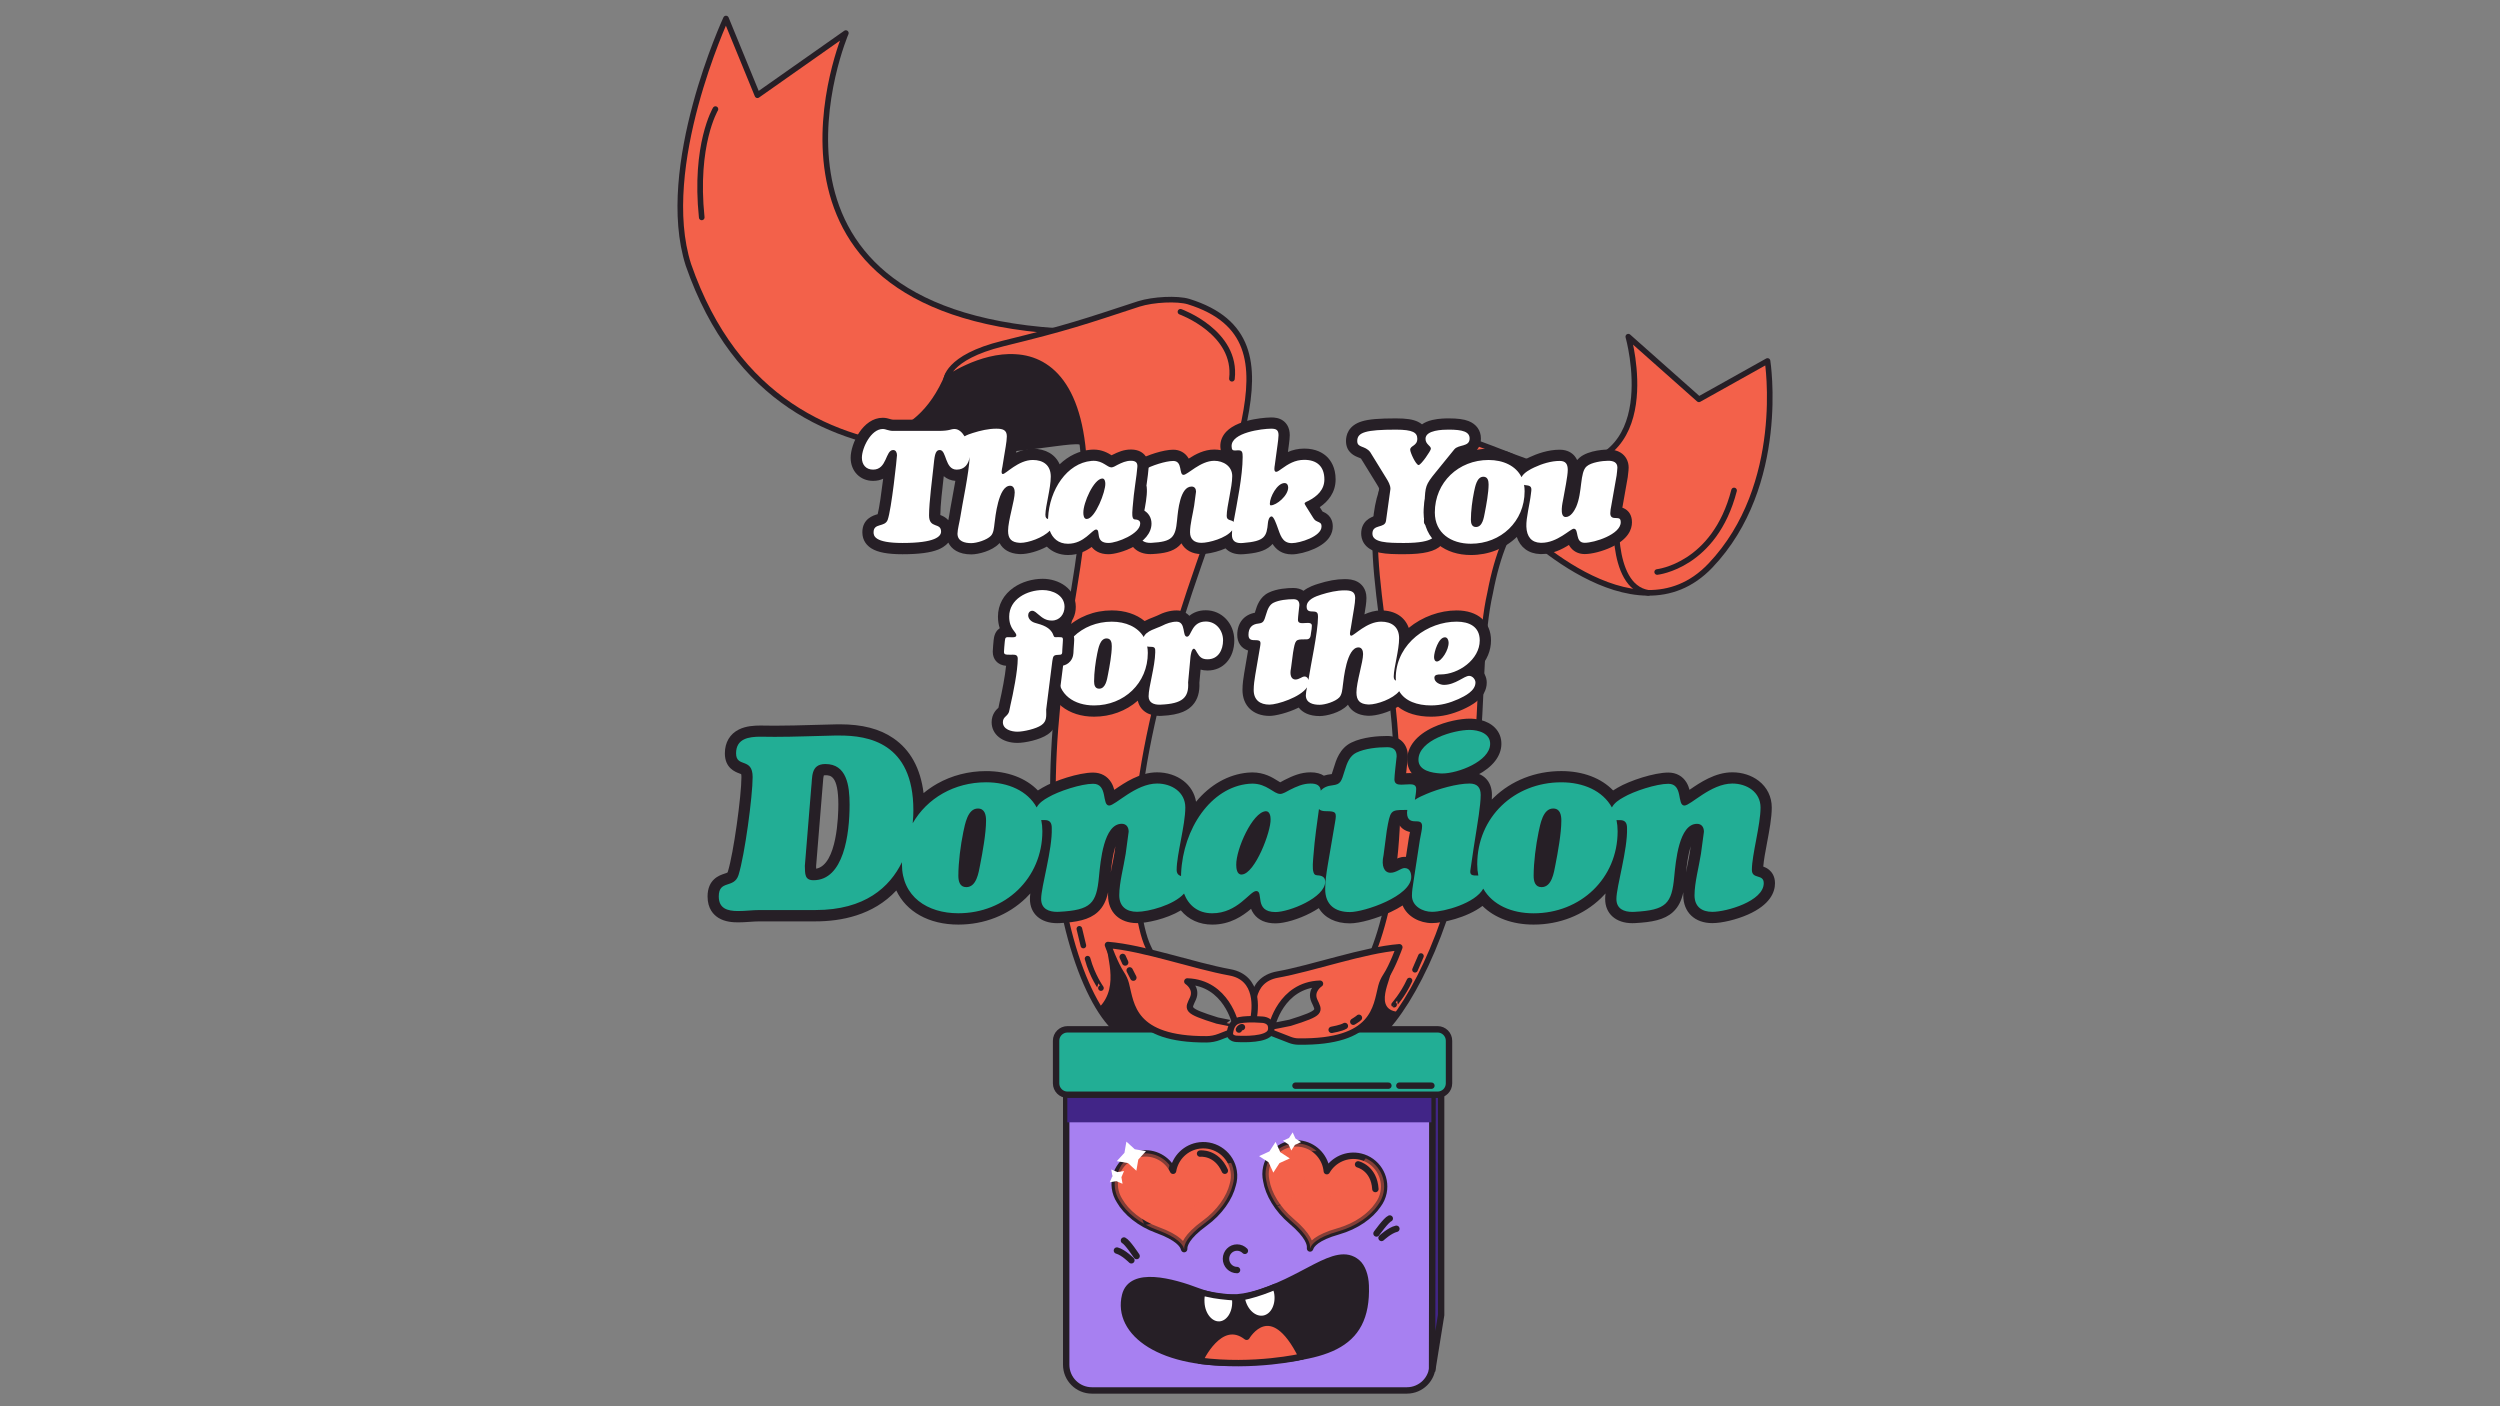 <?xml version="1.0" encoding="utf-8"?>
<!-- Generator: Adobe Illustrator 25.4.1, SVG Export Plug-In . SVG Version: 6.00 Build 0)  -->
<svg version="1.1" id="Layer_1" xmlns="http://www.w3.org/2000/svg" xmlns:xlink="http://www.w3.org/1999/xlink" x="0px" y="0px"
	 viewBox="0 0 1920 1080" style="enable-background:new 0 0 1920 1080;" xml:space="preserve">
<rect x="0" y="0" width="1920" height="1080" fill="#808080" stroke="none"/>
<style type="text/css">
	.st0{fill:#F3614A;stroke:#261F26;stroke-width:4.319;stroke-linecap:round;stroke-linejoin:round;stroke-miterlimit:10;}
	.st1{fill:#261F26;}
	.st2{fill:none;stroke:#261F26;stroke-width:4.319;stroke-linecap:round;stroke-linejoin:round;stroke-miterlimit:10;}
	.st3{fill:#22AE95;}
	.st4{fill:#FFFFFF;}
	.st5{fill:none;stroke:#261F26;stroke-width:2.745;stroke-linecap:round;stroke-linejoin:round;stroke-miterlimit:10;}
	.st6{fill:#A780F1;stroke:#261F26;stroke-width:4.913;stroke-linecap:round;stroke-linejoin:round;stroke-miterlimit:10;}
	.st7{fill:#412587;stroke:#261F26;stroke-width:4.913;stroke-miterlimit:10;}
	.st8{fill:#412587;}
	.st9{fill:#22AE95;stroke:#261F26;stroke-width:4.913;stroke-linecap:round;stroke-linejoin:round;stroke-miterlimit:10;}
	.st10{fill:#F3614A;stroke:#261F26;stroke-width:4.913;stroke-linecap:round;stroke-linejoin:round;stroke-miterlimit:10;}
	.st11{fill:none;stroke:#261F26;stroke-width:4.913;stroke-linecap:round;stroke-linejoin:round;stroke-miterlimit:10;}
	.st12{fill:#261F26;stroke:#261F26;stroke-width:4.913;stroke-linecap:round;stroke-linejoin:round;stroke-miterlimit:10;}
	.st13{fill:#FFFFFF;stroke:#261F26;stroke-width:4.516;stroke-linecap:round;stroke-linejoin:round;stroke-miterlimit:10;}
	.st14{fill:#FFFFFF;stroke:#261F26;stroke-width:4.593;stroke-linecap:round;stroke-linejoin:round;stroke-miterlimit:10;}
	.st15{fill:#F3614A;}
	.st16{opacity:0.46;}
	.st17{clip-path:url(#SVGID_00000071534435295963114410000013270322180324132486_);fill:#F3614A;}
	.st18{clip-path:url(#SVGID_00000066506864603316077690000015994920043168959923_);fill:#F3614A;}
	.st19{clip-path:url(#SVGID_00000044177511770571677980000000201872137089680043_);fill:#F3614A;}
	.st20{clip-path:url(#SVGID_00000003789113262147166950000010144517436434449082_);fill:#F3614A;}
</style>
<g>
	<g>
		<path class="st0" d="M831.58,340.93c0.77-15.28-229.86,72.9-302.89-137.56c-23.94-75.01,28.87-189.14,28.87-189.14l24.15,58.91
			l67.9-47.74c0,0-90.48,211.64,161.64,228.78"/>
		<path class="st1" d="M653.5,333.3c0,0,48.17,13.32,72.68-46.53l90.07-25.4l20.48,76.27C836.73,337.64,705.56,357.96,653.5,333.3z"
			/>
		<g>
			<g>
				<path class="st0" d="M910.5,768.74c-0.82,0.23-1.49,17.28-28.76-41.64c-6.72-14.18-12.44-50.28-8.62-96.12
					c3.27-45.9,16.09-101.55,33.85-156.19c17.21-54.7,39.35-108.4,48.71-151.76c8.81-43.43,4.82-76.52-42.85-91.4
					c-8.59-2.58-27-1.76-38.26,1.79c-42.26,13.86-54.07,18.1-104.3,30.42c-43.65,10.71-43.46,28.16-43.65,27.68
					c-0.94,0.05,26.4-19.27,53.42-17.32c27.07,1.55,53.81,24.38,52.8,99.32c0.99,37.17-9.67,83.68-16.19,131.81
					c-7.08,48.14-10.02,97.9-6.62,141.63c6.42,88.84,37.71,149.68,61.44,150.75c5.71-20.04,14.16-23.78,21.87-25.16
					C901.24,771.1,910.48,768.72,910.5,768.74z"/>
			</g>
			<path class="st1" d="M850.9,725.77c-3.45,4.37,20.86,33.08-7.21,48.4c14.5,20.87,22.26,33.83,34.88,55.74
				c9.57-16.95,22.79-33.23,39.58-47.52C908.54,765.85,863.77,740.83,850.9,725.77z"/>
			<path class="st1" d="M918.15,782.39c-9.61-16.53-54.38-41.56-67.25-56.63c-3.45,4.37,10.52,31.37-7.21,48.4"/>
		</g>
		<path class="st0" d="M906.59,239.45c0,0,43.69,15.76,39.54,51.43"/>
		<path class="st0" d="M845.53,758.84c0.05-0.02-6.67-9.15-10.28-22.57"/>
		<path class="st0" d="M832.03,726.17c-1.07-4.26-2.1-8.54-3.09-12.83"/>
	</g>
	<g>
		<path class="st0" d="M1163.21,401.32c0,0,91.49,94.94,150.39,33.04c58.91-61.9,43.86-157.13,43.86-157.13l-52.69,29.45
			l-54.23-48.11c0,0,29.6,104.4-59.21,99.81L1163.21,401.32z"/>
		<g>
			<path class="st1" d="M1180.96,417.27c0,0,28.69-20.25,58.71-6.14l2.34-31.32l-77.58-11.65l-6.64,28.03L1180.96,417.27z"/>
			<g>
				<path class="st0" d="M1017.86,779.71c0.61,0.19-1.69,14.18,29.54-34.17c7.64-11.64,18.12-41.27,22.69-78.89
					c5.02-37.67,4.13-83.34-0.82-128.18c-4.5-44.89-13.06-88.96-13.25-124.55c0.25-35.64,8.87-62.8,48.88-75.01
					c7.2-2.11,21.56-1.45,29.84,1.47c31,11.37,38.94,16.41,77.13,24.97c42.83,11.34,29.58,23.11,29.8,22.72
					c0.73,0.04-17.61-15.82-39.22-14.21c-21.58,1.27-46.42,20.01-58.03,81.51c-6.93,30.51-6.23,68.68-9.06,108.18
					c-2.39,39.51-8.31,80.34-18.23,116.24c-19.76,72.91-54.48,122.84-73.34,123.72c-1.18-16.45-7.22-19.52-13.07-20.65
					C1024.76,781.65,1017.88,779.7,1017.86,779.71z"/>
			</g>
			<path class="st1" d="M1067.96,745.98c2,3.59-15.43,30.86,7.62,31.22c-14.88,17.13-29.11,34.71-42.68,52.7
				c-4.73-13.91-12.46-27.27-23.32-39C1019.88,777.34,1055.32,758.35,1067.96,745.98z"/>
		</g>
		<path class="st0" d="M1070.68,771.58c-0.03-0.02,6.77-7.51,11.83-18.53"/>
		<path class="st0" d="M1086.73,744.77c1.55-3.5,3.07-7.01,4.56-10.53"/>
		<path class="st0" d="M1069.97,376.68c0,0,18.45-31.63,51.53-30.21"/>
		<path class="st2" d="M1241.69,388.05c0,0-6.63,62.22,24.18,67.25"/>
	</g>
	<g>
		<g>
			<path class="st3" d="M1107.6,598.34c-0.57,0-1.11-0.02-1.63-0.05c-18.21-1.07-20.93-9.7-20.93-14.75
				c0-19.17,31.21-27.29,43.62-27.29c3.25,0,11.35,0.56,16.38,5.71c2.5,2.56,3.78,5.86,3.69,9.53
				C1148.52,587.86,1121.6,598.34,1107.6,598.34L1107.6,598.34z"/>
			<path class="st1" d="M1128.67,560.57c6.84,0,15.95,2.66,15.76,10.82c-0.18,13.34-24.82,22.64-36.82,22.64
				c-0.47,0-0.91-0.01-1.34-0.04c-6.46-0.38-16.9-2.09-16.9-10.44C1089.36,568.34,1116.51,560.57,1128.67,560.57 M1128.67,551.92
				c-6.77,0-18,2.04-27.84,6.59c-12.96,6-20.1,14.89-20.1,25.02c0,5.29,2.44,17.73,25,19.06c0.6,0.04,1.23,0.06,1.88,0.06
				c7.78,0,18.31-2.86,26.83-7.29c11.87-6.17,18.49-14.63,18.63-23.83c0.1-4.85-1.6-9.21-4.92-12.61
				C1141.96,552.6,1132.46,551.92,1128.67,551.92L1128.67,551.92z"/>
		</g>
		<g>
			<path class="st3" d="M1177.84,705.77c-16.68,0-30.5-5.75-38.88-15.98c-10.43,10.23-31.47,14.84-39.15,14.84
				c-9.68,0-19.7-6.23-19.7-16.66c0-0.01,0-0.02,0-0.04c-4.09,3.49-9.17,6.36-13.82,8.55c-10.11,4.75-22.79,8.34-29.51,8.34
				c-11.55,0-19.41-5.14-22.19-14.11c-10.1,8.76-27.63,14.11-34.96,14.11c-14.39,0-15.61-10.02-16.2-14.83c0-0.01,0-0.01,0-0.02
				c-0.78,0.65-1.64,1.42-2.37,2.07c-5.75,5.14-15.37,13.73-30.04,13.73c-9.9,0-18.02-4.48-23-12.5
				c-10.32,7.56-26.85,11.36-34.72,11.36c-11.1,0-17.99-6.53-17.99-17.04c0-6.94,1.58-14.82,3.1-22.44
				c0.72-3.59,1.4-6.98,1.88-10.12l2.22-16.5c-0.05-1.5-0.53-1.5-0.99-1.5c-9.6,0-12.22,26.84-13.08,35.66l-0.09,0.89
				c-2.17,23.82-8.64,29.63-34.63,31.04c-0.61,0.03-1.22,0.05-1.83,0.05c-10.38,0-16.58-5.32-16.58-14.24
				c0-4.36,1.52-11.68,3.28-20.15c0.37-1.77,0.75-3.61,1.13-5.49c-3.4,8.18-8.42,15.59-14.9,21.84
				c-12.78,12.34-30.11,19.13-48.8,19.13c-23.89,0-41.2-11.85-46.16-30.47c-16.9,22.82-43.21,28-63.58,28h-42.91
				c-2.48,0-5.13,0.17-7.86,0.37l-0.56,0.04c-2.72,0.18-5.29,0.35-8.11,0.35c-12.69,0-19.13-5.22-19.13-15.52
				c0-10.17,6.29-12.24,10.05-13.47c3.15-1.03,4.46-1.57,5.34-4.35c4.48-14.33,10.62-59.44,10.62-73.89c0-5.25-1.33-5.75-4.25-6.82
				c-3.17-1.17-8.47-3.12-8.47-11.4c0-17.07,17.39-17.07,23.1-17.07c0.8,0,1.6,0.01,2.38,0.03c2.7,0.06,5.5,0.09,8.56,0.09
				c9.78,0,20.27-0.3,30.42-0.6c5.56-0.16,11.32-0.33,16.86-0.44c0.87-0.02,1.76-0.03,2.68-0.03c16.27,0,28.91,3.23,38.65,9.89
				c13.9,9.5,21.31,25.62,22.06,47.95c12.74-13.93,31.16-21.93,51.56-21.93c16.96,0,30.91,5.91,39.25,16.42
				c1.69-1.49,3.77-2.9,6.27-4.27c8.44-5,26.64-11.01,36.69-11.01c10.35,0,12.05,9.08,12.96,13.96c0.12,0.62,0.26,1.41,0.42,2.1
				c1.37-0.81,3.33-2.16,5-3.32c7.44-5.15,18.68-12.93,30.79-12.93c17.05,0,25.96,11.44,25.96,22.74c0,3.09-0.32,6.58-0.82,10.28
				c1.63-2.97,3.44-5.81,5.4-8.5c10.42-14.3,24.45-22.94,39.51-24.31c0.98-0.1,2-0.15,2.99-0.15c8.07,0,13.39,3.34,17.28,5.77
				c1.6,1,3.42,2.14,4.23,2.14c0.89-0.1,3.57-1.62,4.44-2.11l0.75-0.42l0.08-0.04c5.9-2.95,11.33-5.39,18.07-5.39
				c4.75,0,7.66,1.38,9.44,3.2c2.02-0.97,4.35-1.59,6.99-1.85c3.22-0.4,3.24-0.46,5.63-8.32c1.86-6.21,4.41-13.08,11.19-16.34
				c8.25-4.01,19.58-4.6,25.61-4.6c7.33,0,11.53,4.13,11.53,11.34v0.22l-0.02,0.21c-0.1,1.02-0.27,2.53-0.46,4.26
				c-0.47,4.2-1.17,10.45-1.22,12.71c0.23,0.02,0.55,0.04,0.97,0.04c0.84,0,1.81-0.07,2.85-0.14c1.23-0.08,2.5-0.17,3.82-0.17
				c8.41,0,9.07,5.92,9.07,7.74c0,0.28,0,0.57-0.01,0.86c0.62-0.27,1.21-0.52,1.78-0.76l0.2-0.08c9.41-4,24.3-8.32,34.72-8.32
				c8.17,0,12.86,4.76,12.86,13.05c0,4.93-0.96,12.47-1.85,18.49c2.91-4.86,6.47-9.35,10.62-13.36
				c12.78-12.34,30.11-19.13,48.8-19.13c16.96,0,30.91,5.91,39.25,16.42c1.69-1.49,3.77-2.9,6.27-4.27
				c8.44-5,26.64-11.01,36.7-11.01c10.35,0,12.05,9.08,12.96,13.96c0.12,0.62,0.26,1.41,0.42,2.1c1.37-0.81,3.33-2.16,5-3.32
				c7.44-5.15,18.68-12.93,30.79-12.93c17.05,0,25.96,11.44,25.96,22.74c0,7.4-1.82,17.08-3.59,26.44
				c-1.57,8.35-3.06,16.24-3.06,21.41c0,0.27,0.02,0.45,0.04,0.56c0.32,0.16,1.01,0.37,1.49,0.51c2.46,0.74,7.58,2.29,7.58,9.18
				c0,7.9-6.31,14.87-18.26,20.16c-9.59,4.25-19.97,6.18-25.55,6.18c-11.1,0-17.99-6.53-17.99-17.04c0-6.94,1.58-14.82,3.11-22.44
				c0.72-3.59,1.4-6.98,1.88-10.12l2.22-16.5c-0.05-1.5-0.53-1.5-0.99-1.5c-9.6,0-12.22,26.84-13.08,35.66l-0.09,0.89
				c-2.17,23.82-8.64,29.63-34.63,31.04c-0.61,0.03-1.22,0.05-1.83,0.05c-10.38,0-16.58-5.32-16.58-14.24
				c0-4.36,1.52-11.68,3.28-20.15c0.37-1.77,0.75-3.61,1.13-5.49c-3.4,8.18-8.42,15.59-14.9,21.84
				C1213.87,698.96,1196.53,705.77,1177.84,705.77z M1192.84,625.26c-3.83,0-5.66,8.5-6.64,13.06c-0.12,0.57-0.24,1.11-0.35,1.61
				c-2.3,11.31-3.69,23.55-3.69,32.66c0,4.41,1.1,4.41,1.76,4.41c3.5,0,5-6.29,6.12-12.19c0.1-0.5,0.19-0.98,0.28-1.42
				c1.1-5.63,4.47-22.81,4.47-33.14C1194.79,625.26,1193.57,625.26,1192.84,625.26z M751.03,625.26c-3.83,0-5.66,8.5-6.64,13.06
				c-0.12,0.57-0.24,1.11-0.35,1.61c-2.3,11.32-3.69,23.56-3.69,32.66c0,4.41,1.1,4.41,1.76,4.41c3.5,0,5-6.29,6.12-12.2
				c0.1-0.5,0.19-0.98,0.27-1.42c1.1-5.63,4.47-22.81,4.47-33.14C752.97,625.26,751.75,625.26,751.03,625.26z M623.06,671.45
				c0.01,0,0.42,0.23,1.7,0.23c21.71,0,23.4-41.16,23.4-53.78c0-19.05-4.14-26.82-14.29-26.82c-4.72,0-5.64,1.46-6.18,9.76
				c-0.09,1.34-0.18,2.72-0.35,4.04l-4.91,60.22l0.03,1.03C622.52,668.02,622.59,670.85,623.06,671.45L623.06,671.45z
				 M1013.52,668.09l0.09,0.01c0.39,0.05,0.78,0.12,1.15,0.2c0.22-1.47,0.45-2.87,0.66-4.2l5.7-33.45c0.25-1.41,0.41-2.48,0.47-3.21
				c-0.6-0.06-1.56-0.1-3.05-0.1c-0.61,0-1.28-0.02-1.99-0.08c-0.02,0.16-0.04,0.31-0.07,0.47c-1.25,9-2.67,19.21-3.51,30.55
				c-0.03,0.47-0.08,1.08-0.13,1.75c-0.16,2.03-0.48,6.04-0.09,8C1012.97,668.05,1013.52,668.09,1013.52,668.09z M971.36,627.58
				c-6.45,2.6-17.77,25.57-17.6,36.59c0,1.43,0.16,2.4,0.32,2.98c2.1-0.96,6.21-5.46,10.73-15.3c4.32-9.41,6.85-19.04,6.7-22.56
				v-0.17C971.51,628.48,971.44,627.96,971.36,627.58z M1066.85,657.58l-0.04,0.2c-0.98,4.31-0.46,6.93,0.28,7.86
				c0.16,0.2,0.32,0.35,0.82,0.35c1.5,0,3.05-0.8,4.69-1.64c1.88-0.97,3.83-1.97,6.13-1.97c1.72,0,3.27,0.4,4.58,1.13l2.92-19.11
				c0.26-1.52,0.53-2.88,0.79-4.15c0.39-1.97,0.76-3.84,0.85-5.12h-0.3c-7.94,0-10.53-4.34-11.12-8.72
				c-1.96,0.04-3.94,0.16-4.32,0.62c-1,1.19-1.83,6.03-2.8,11.65L1066.85,657.58z"/>
			<path class="st1" d="M645.01,564.9c21.29,0,56.46,5.24,56.46,57.36c0,2.78-0.13,6.19-0.52,10
				c10.98-19.18,31.92-31.46,56.34-31.46c16.97,0,31.8,6.51,38.88,19.31c1.73-3.44,5.63-6.01,8.78-7.73
				c7.97-4.75,25.44-10.44,34.56-10.44c11.58,0,6.46,16.71,12.34,16.71c4.75,0,20.32-16.9,36.83-16.9
				c11.01,0,21.64,6.46,21.64,18.42c0,13.48-6.65,36.26-6.65,47.85c0,3.13,1.55,4.16,3.37,4.82c0-0.72,0.01-1.44,0.05-2.16
				c1.52-34.18,22.78-66.07,52.02-68.73c0.9-0.09,1.77-0.13,2.6-0.13c11.41,0,16.38,7.92,21.51,7.92c2.09,0,5.51-2.09,7.21-3.04
				c5.32-2.66,10.25-4.94,16.14-4.94c4.69,0,7.45,1.48,7.78,5.48c1.99-2.36,5.03-3.76,9.12-4.15c6.08-0.76,6.65-2.66,9.3-11.39
				c1.71-5.7,3.8-11.2,8.92-13.67c6.65-3.23,16.33-4.18,23.73-4.18c4.75,0,7.21,2.09,7.21,7.02c-0.38,3.8-1.71,14.62-1.71,17.66
				c0,3.42,2.26,4.1,5.29,4.1c2.02,0,4.39-0.3,6.67-0.3c2.47,0,4.75,0.57,4.75,3.42c0,2.66-0.57,5.7-0.95,8.16
				c-0.02,0.11-0.03,0.23-0.05,0.34c2.81-1.92,6.14-3.32,8.97-4.52c8.92-3.8,23.35-7.97,33.04-7.97c5.89,0,8.54,3.04,8.54,8.73
				c0,8.16-2.85,24.3-3.23,26.96c-0.38,2.09-3.8,23.92-4.75,31.33c-0.38,3.61,2.09,3.61,5.13,3.61c0.36,0,0.7,0,1.04,0.01
				c-0.55-2.67-0.85-5.52-0.85-8.56c0-36.26,28.48-63.03,64.55-63.03c16.97,0,31.8,6.51,38.88,19.31c1.73-3.44,5.63-6.01,8.78-7.73
				c7.97-4.75,25.44-10.44,34.56-10.44c11.58,0,6.46,16.71,12.34,16.71c4.75,0,20.32-16.9,36.83-16.9
				c11.01,0,21.64,6.46,21.64,18.42c0,13.48-6.65,36.26-6.65,47.85c0,7.59,9.11,2.85,9.11,10.25c0,13.86-28.67,22.02-39.49,22.02
				c-8.35,0-13.67-4.18-13.67-12.72c0-9.68,3.42-22.02,4.94-31.9l2.28-16.9c0-3.42-1.71-6.08-5.32-6.08
				c-13.86,0-16.33,28.86-17.47,40.44c-1.9,20.89-6.08,25.82-30.57,27.15c-0.53,0.03-1.06,0.05-1.59,0.05
				c-6.29,0-12.27-2.21-12.27-9.92c0-9.49,8.73-37.97,8.16-54.49c0-3.8-1.33-6.08-5.32-6.08h-1.9c-0.3,0-0.58-0.02-0.86-0.05
				c0.56,2.68,0.86,5.54,0.86,8.59c0,36.26-28.48,63.03-64.55,63.03c-16.8,0-31.49-6.38-38.65-18.93
				c-6.1,11.19-29.98,17.79-39.38,17.79c-7.21,0-15.38-4.37-15.38-12.34c0-3.61,0.57-7.02,1.14-10.63l4.94-32.28
				c0.76-4.37,1.71-7.97,1.71-10.44c0-2.47-0.95-3.8-4.18-3.8c-0.15,0-0.3,0-0.46,0c-2.85,0-6.94-0.17-6.94-6.65
				c0-0.73,0.07-1.43,0.21-2.09c-0.78,0-1.51,0-2.19,0c-10.74,0-10.91,0.5-13.58,15.95l-2.47,18.8c-1.9,8.35,0.57,13.48,5.32,13.48
				c4.56,0,7.97-3.61,10.82-3.61c3.99,0,5.13,3.61,5.13,6.83c0,14.81-36.07,26.96-47.09,26.96c-11.39,0-18.99-5.51-18.99-17.66
				c0-6.08,0.95-12.15,1.9-18.04l5.7-33.42c1.33-7.4,0.76-8.35-6.84-8.35c-2.5,0-4.37-0.41-5.55-1.62
				c-1.36,10.1-3.28,22.52-4.32,36.55c-0.19,3.04-0.95,9.11,0.19,12.15c0.76,2.28,2.09,2.09,4.18,2.28
				c2.85,0.38,4.75,1.71,4.75,4.75c0,12.34-27.72,23.35-38.16,23.35c-16.9,0-8.73-16.14-14.81-16.14c-4.94,0-14.24,17.09-33.8,17.09
				c-11.3,0-18.31-6.44-21.64-15.16c-7.92,8.94-27.55,14.02-36.08,14.02c-8.35,0-13.67-4.18-13.67-12.72
				c0-9.68,3.42-22.02,4.94-31.9l2.28-16.9c0-3.42-1.71-6.08-5.32-6.08c-13.86,0-16.33,28.86-17.47,40.44
				c-1.9,20.89-6.08,25.82-30.57,27.15c-0.53,0.03-1.06,0.05-1.59,0.05c-6.29,0-12.27-2.21-12.27-9.92c0-9.49,8.73-37.97,8.16-54.49
				c0-3.8-1.33-6.08-5.32-6.08h-1.9c-0.3,0-0.58-0.02-0.86-0.05c0.56,2.68,0.86,5.54,0.86,8.59c0,36.26-28.48,63.03-64.55,63.03
				c-23.73,0-43.29-12.72-43.29-37.59c0-0.56,0.01-1.11,0.02-1.66c-9.36,19.15-28.38,36.78-66.47,36.78h-42.91
				c-2.66,0-5.51,0.19-8.16,0.38c-2.85,0.19-5.51,0.38-8.35,0.38c-8.16,0-14.81-1.9-14.81-11.2c0-13.1,11.77-5.7,15.19-16.52
				c4.75-15.19,10.82-60.57,10.82-75.19c0-15.38-12.72-6.84-12.72-18.23c0-11.36,9.82-12.75,18.78-12.75c0.77,0,1.54,0.01,2.29,0.03
				c2.82,0.06,5.7,0.09,8.64,0.09c15.23,0,31.77-0.72,47.37-1.04C643.26,564.91,644.12,564.9,645.01,564.9 M624.77,676.01
				c23.16,0,27.72-35.12,27.72-58.1c0-14.81-2.28-31.14-18.61-31.14c-11.58,0-9.87,10.63-10.82,17.66l-4.94,60.57
				C618.31,671.26,617.93,676.01,624.77,676.01 M1183.92,681.32c7.97,0,9.49-11.39,10.63-17.09c1.9-9.68,4.56-24.3,4.56-33.99
				c0-4.37-0.95-9.3-6.27-9.3c-7.97,0-9.87,12.15-11.2,18.04c-2.09,10.25-3.8,23.16-3.8,33.61
				C1177.84,676.95,1178.98,681.32,1183.92,681.32 M742.1,681.32c7.97,0,9.49-11.39,10.63-17.09c1.9-9.68,4.56-24.3,4.56-33.99
				c0-4.37-0.95-9.3-6.27-9.3c-7.97,0-9.87,12.15-11.2,18.04c-2.09,10.25-3.8,23.16-3.8,33.61
				C736.03,676.95,737.17,681.32,742.1,681.32 M953.4,671.65c0.13,0,0.27-0.01,0.4-0.02c10.06-0.76,22.4-33.04,22.02-42.53
				c0-2.41-0.72-6.08-3.58-6.08c-0.07,0-0.14,0-0.22,0.01c-10.06,0.76-22.78,29.05-22.59,41.2
				C949.44,666.97,949.96,671.65,953.4,671.65 M645.01,556.27L645.01,556.27c-0.94,0-1.86,0.01-2.75,0.03
				c-5.58,0.11-11.35,0.28-16.92,0.44c-10.12,0.29-20.58,0.59-30.29,0.59c-3.02,0-5.79-0.03-8.45-0.09
				c-0.82-0.02-1.65-0.03-2.48-0.03c-4.89,0-11.19,0.34-16.58,3.01c-6.99,3.45-10.84,9.98-10.84,18.38
				c0,11.29,7.92,14.21,11.3,15.46c0.39,0.14,0.88,0.32,1.22,0.47c0.09,0.37,0.2,1.09,0.2,2.3c0,14.21-6.03,58.53-10.43,72.61
				c-0.12,0.4-0.25,0.6-0.28,0.65c-0.27,0.21-1.48,0.61-2.28,0.87c-3.9,1.28-13.02,4.28-13.02,17.57c0,9.33,4.61,14.1,8.48,16.46
				c4.96,3.03,10.92,3.38,14.97,3.38c2.97,0,5.63-0.18,8.44-0.37l0.49-0.03c2.58-0.18,5.25-0.36,7.59-0.36h42.91
				c19.55,0,44.31-4.56,62.08-23.72c7.61,16.21,24.9,26.19,47.66,26.19c19.82,0,38.22-7.22,51.8-20.34c1.2-1.16,2.35-2.35,3.45-3.57
				c-0.19,1.58-0.29,3-0.29,4.27c0,11.27,8.21,18.56,20.9,18.56c0.68,0,1.37-0.02,2.07-0.06c12.69-0.69,22.51-2.4,29.14-8.52
				c4.22-3.9,6.53-8.88,7.93-15.16c-0.03,0.78-0.05,1.56-0.05,2.33c0,12.98,8.76,21.36,22.31,21.36c7.15,0,22.26-3.02,33.62-9.78
				c5.8,7.04,14.18,10.92,24.1,10.92c13.85,0,23.43-6.69,29.8-12.1c0.52,1.29,1.2,2.6,2.13,3.87c3.53,4.83,9.14,7.28,16.67,7.28
				c6.94,0,17.79-3.23,26.99-8.03c2.27-1.18,4.34-2.41,6.23-3.68c4.48,7.45,12.84,11.71,23.92,11.71c7.39,0,20.57-3.68,31.35-8.75
				c3.38-1.59,6.42-3.26,9.11-5c3.57,8.61,13.2,13.55,22.57,13.55c7.71,0,26.7-4.02,38.76-13.18c9.3,9.21,23.06,14.32,39.27,14.32
				c19.82,0,38.22-7.22,51.8-20.34c1.2-1.16,2.35-2.35,3.45-3.57c-0.19,1.58-0.29,3-0.29,4.27c0,11.27,8.21,18.56,20.9,18.56
				c0.68,0,1.37-0.02,2.07-0.06c12.69-0.69,22.51-2.4,29.14-8.52c4.22-3.9,6.53-8.88,7.93-15.16c-0.03,0.78-0.05,1.56-0.05,2.33
				c0,12.98,8.76,21.36,22.31,21.36c7.36,0,18.59-2.7,27.3-6.55c17.21-7.62,20.83-17.32,20.83-24.11c0-5.34-2.43-8.52-4.47-10.24
				c-1.54-1.3-3.16-2.04-4.54-2.54c0.37-4.82,1.64-11.54,2.87-18.08c1.8-9.55,3.66-19.44,3.66-27.24c0-8.25-3.57-15.54-10.06-20.54
				c-5.46-4.2-12.64-6.52-20.22-6.52c-13.25,0-25,7.99-32.88,13.45c-0.5-1.85-1.21-3.8-2.34-5.66c-2.97-4.9-7.93-7.6-13.95-7.6
				c-10.86,0-29.72,6.2-38.83,11.57c-1.27,0.7-2.45,1.42-3.55,2.15c-9.29-9.55-23.26-14.86-39.83-14.86
				c-19.82,0-38.22,7.22-51.8,20.34c-0.53,0.51-1.06,1.04-1.57,1.56c0.08-1.28,0.12-2.48,0.12-3.58c0-10.55-6.74-17.37-17.18-17.37
				c-9.98,0-23.69,3.68-33.47,7.47c-1.78-3.88-5.76-6.9-12.28-6.9c-1.03,0-2.02,0.05-2.96,0.1c0.26-2.62,0.6-5.67,0.83-7.74
				c0.2-1.76,0.37-3.29,0.47-4.32l0.04-0.43v-0.43c0-9.52-6.22-15.66-15.85-15.66c-6.39,0-18.47,0.66-27.51,5.05
				c-9.04,4.35-11.89,13.85-13.42,18.96c-0.58,1.92-1.23,4.03-1.7,5.25c-0.09,0.01-0.19,0.03-0.3,0.04
				c-2.06,0.21-3.98,0.6-5.75,1.19c-2.38-1.52-5.66-2.57-10.18-2.57c-7.67,0-13.84,2.77-20,5.85l-0.17,0.08l-0.16,0.09
				c-0.21,0.12-0.45,0.25-0.71,0.4c-0.52,0.29-1.51,0.85-2.32,1.25c-0.59-0.33-1.33-0.8-1.93-1.18c-4.08-2.56-10.26-6.43-19.57-6.43
				c-1.12,0-2.27,0.06-3.42,0.17c-14.94,1.37-28.89,9.26-39.7,22.36c-1.06-6.4-4.41-11.99-9.7-16.07
				c-5.46-4.2-12.64-6.52-20.22-6.52c-13.25,0-25,7.99-32.88,13.45c-0.5-1.85-1.21-3.8-2.34-5.66c-2.97-4.9-7.93-7.6-13.95-7.6
				c-10.86,0-29.72,6.2-38.83,11.57c-1.27,0.7-2.45,1.42-3.55,2.15c-9.29-9.55-23.26-14.86-39.83-14.86
				c-13.35,0-26.31,3.34-37.47,9.66c-3.73,2.11-7.24,4.54-10.49,7.25c-2.37-19.08-10.16-33.24-23.23-42.17
				C675.62,559.74,662.18,556.27,645.01,556.27L645.01,556.27z M632.73,595.48c0.23-0.04,0.6-0.09,1.15-0.09
				c3.73,0,9.97,0,9.97,22.5c0,7.94-0.85,46.28-17.03,49.27c-0.01-0.4-0.02-0.79-0.03-1.15c-0.01-0.27-0.01-0.54-0.02-0.81
				l4.88-59.88c0.18-1.42,0.27-2.84,0.36-4.22C632.12,599.4,632.3,596.65,632.73,595.48L632.73,595.48z M1073.6,639.33
				c0.34-1.94,0.69-3.99,1.03-5.74c1.6,2.38,4.16,4.47,8.23,5.38c-0.03,0.15-0.06,0.3-0.09,0.44c-0.25,1.24-0.53,2.66-0.79,4.16
				l-0.02,0.09l-0.01,0.09l-2.19,14.35c-0.34-0.02-0.69-0.04-1.04-0.04c-3.31,0-5.92,1.32-8.03,2.41c0.07-0.51,0.17-1.08,0.31-1.72
				l0.09-0.39l0.05-0.4L1073.6,639.33L1073.6,639.33z M1294.86,670.02c0.58-5.64,1.54-13.27,3.43-19.6
				c0.04-0.14,0.09-0.28,0.13-0.42l-0.6,4.44c-0.47,3.02-1.13,6.34-1.84,9.85C1295.61,666.2,1295.23,668.11,1294.86,670.02
				L1294.86,670.02z M853.05,670.02c0.58-5.64,1.54-13.27,3.43-19.6c0.04-0.14,0.08-0.28,0.13-0.42l-0.6,4.44
				c-0.47,3.02-1.13,6.33-1.84,9.85C853.8,666.2,853.41,668.11,853.05,670.02L853.05,670.02z"/>
		</g>
	</g>
	<g>
		<g>
			<path class="st4" d="M992.11,421.44c-9.71,0-12.41-7.66-14.39-13.26c-0.12-0.34-0.24-0.68-0.36-1.02
				c-1.84,9.31-6.71,12.9-22.42,14.15c-0.66,0.06-1.34,0.09-1.99,0.09c-5.06,0-8.65-2.1-10.24-5.81
				c-6.72,3.73-15.38,5.61-20.03,5.61c-7.93,0-13.06-4.89-13.06-12.46c0-4.6,1.03-9.72,2.02-14.68c0.46-2.27,0.89-4.41,1.19-6.37
				l1.25-9.34c-1.69,1.15-4.24,5.58-5.75,21.05l-0.05,0.54c-1.44,15.94-6.3,20.31-23.61,21.25c-0.41,0.02-0.83,0.04-1.25,0.04
				c-7.5,0-12.17-4.09-12.17-10.66c0-2.95,0.94-7.47,2.13-13.19c1.44-6.92,3.22-15.51,3.1-21.21h-0.3c-4.69,0-7.71-3.22-7.71-8.21
				c0-4.27,2.81-7.98,8.37-11.04c5.7-3.36,17.48-7.24,24.24-7.24c7.19,0,8.95,5.9,9.64,9.27c0.42-0.29,0.85-0.58,1.23-0.84
				c4.92-3.4,12.35-8.55,20.57-8.55c9.04,0,14.81,4.65,17.07,10.39c0.29-3.19,0.46-6.22,0.46-8.98c0-0.3,0-0.55-0.01-0.78
				c-0.55,0.04-1.11,0.08-1.65,0.08c-5.69,0-6.73-4.55-6.84-7.26c-0.14-3.11,1.03-6.07,3.39-8.54c7.58-7.93,26.6-9.55,31.27-9.55
				c6.66,0,10.03,3.13,10.03,9.3c0,1.76-0.3,4.07-0.56,6.1c-0.07,0.56-0.14,1.09-0.2,1.56l-1.8,13.28
				c5.12-3.49,10.59-6.33,18.02-6.33c12.36,0,19.74,7.24,19.74,19.37c0,8.25-4.65,14.93-13.81,19.88l4.59,7.34
				c0.2,0.28,0.46,0.64,0.6,0.8c0.16,0.09,0.48,0.26,0.68,0.36l0.4,0.17c2.01,0.87,5.37,2.33,5.37,7.63
				c0,3.61-2.03,8.82-11.68,13.18C1002.5,419.85,996.14,421.44,992.11,421.44z M984.21,376.9c-0.63,0.7-1.29,1.58-1.9,2.54
				C983.06,378.62,983.73,377.76,984.21,376.9z"/>
			<path class="st1" d="M976.21,329.23c3.77,0,5.71,0.86,5.71,4.98c0,1.94-0.48,5.1-0.73,7.16L979,357.52
				c-0.12,0.73-0.98,4.86,1.09,4.86c1.1,0,2.91-1.46,3.77-2.06c5.58-4.01,10.68-7.16,17.84-7.16c9.71,0,15.42,5.1,15.42,15.05
				c0,8.02-5.59,12.99-12.14,16.39c-0.61,0.36-3.04,1.1-3.04,2.06c0,0.48,0.86,1.82,1.22,2.43l5.46,8.74
				c1.22,1.7,1.34,1.82,3.04,2.67c2.18,0.97,3.27,1.21,3.27,3.89c0,7.65-16.75,12.74-22.82,12.74c-7.65,0-8.86-6.68-11.17-12.74
				c-0.6-1.58-2.67-7.77-4.36-7.77c-1.94,0-2.68,3.4-2.8,4.85c-0.97,10.69-2.31,14.2-19.18,15.54c-0.57,0.05-1.12,0.08-1.64,0.08
				c-4.34,0-6.85-1.84-6.85-6.39c0-1.14,0.04-2.27,0.17-3.4c-4.66,6.11-17.94,9.6-23.6,9.6c-5.34,0-8.74-2.67-8.74-8.14
				c0-6.19,2.19-14.08,3.16-20.39l1.45-10.81c0-2.19-1.09-3.89-3.4-3.89c-8.86,0-10.44,18.45-11.17,25.86
				c-1.21,13.35-3.89,16.51-19.54,17.36c-0.34,0.02-0.68,0.03-1.01,0.03c-4.02,0-7.85-1.42-7.85-6.34c0-6.06,5.58-24.27,5.22-34.84
				c0-2.43-0.85-3.88-3.4-3.88h-1.22c-2.43,0-3.4-1.46-3.4-3.89c0-3.4,3.52-5.82,6.19-7.28c5.11-3.03,16.27-6.68,22.1-6.68
				c7.4,0,4.13,10.69,7.89,10.69c3.03,0,12.99-10.81,23.55-10.81c7.04,0,13.84,4.13,13.84,11.77c0,8.62-4.25,23.19-4.25,30.59
				c0,3.92,3.81,2.7,5.28,4.59c2.63-14.34,6.98-35.51,6.98-49.86c0-3.61-0.29-5.15-3.37-5.15c-0.34,0-0.71,0.02-1.12,0.06
				c-0.57,0.05-1.06,0.08-1.48,0.08c-1.77,0-2.42-0.57-2.52-3.12C945.37,332.15,969.54,329.23,976.21,329.23 M975.96,388.11
				c4.37,0,13.36-7.41,13.36-13.72c0-1.82-0.85-3.4-2.79-3.4c-5.71,0-11.29,10.81-11.29,15.78
				C975.24,387.26,975.24,388.11,975.96,388.11 M976.21,320.6c-0.24,0-24.27,0.3-34.4,10.89c-3.19,3.34-4.78,7.4-4.58,11.74
				c0.04,0.89,0.13,1.71,0.28,2.48c-1.6-0.3-3.27-0.46-5-0.46c-7.69,0-14.44,3.62-19.57,6.97c-0.09-0.16-0.18-0.33-0.28-0.49
				c-2.45-4.04-6.67-6.36-11.58-6.36c-7.52,0-20.06,4.11-26.37,7.81c-4.84,2.68-10.55,7.4-10.55,14.79c0,5.83,3.09,10.26,7.88,11.87
				c-0.44,4.99-1.76,11.34-2.87,16.67c-1.24,5.97-2.22,10.68-2.22,14.07c0,8.96,6.63,14.98,16.49,14.98c0.49,0,0.99-0.01,1.49-0.04
				c8.78-0.47,15.65-1.72,20.57-6.27c0.68-0.63,1.29-1.29,1.84-1.98c2.79,5.14,8.28,8.26,15.35,8.26c4.07,0,9.84-1.15,15.06-3.01
				c1.21-0.43,2.37-0.89,3.47-1.37c2.71,2.92,6.76,4.57,11.74,4.57c0.76,0,1.56-0.04,2.37-0.11c8.97-0.71,15.92-2.1,20.7-6.54
				c0.46-0.43,0.89-0.88,1.29-1.34c2.72,4.25,7.12,8.03,14.79,8.03c4.65,0,11.58-1.71,17.24-4.27c11.76-5.3,14.22-12.23,14.22-17.11
				c0-8.04-5.66-10.59-7.89-11.56l-2.09-3.34c6.28-4.33,12.16-11.11,12.16-21.28c0-9.16-3.67-14.57-6.75-17.51
				c-2.96-2.82-8.36-6.18-17.31-6.18c-4.81,0-8.91,1.04-12.57,2.62l0.62-4.6l0.01-0.08l0.01-0.08c0.05-0.46,0.12-0.97,0.19-1.52
				c0.28-2.16,0.59-4.62,0.59-6.65c0-5.96-2.63-9.22-4.84-10.91C982.56,320.9,978.98,320.6,976.21,320.6L976.21,320.6z"/>
		</g>
		<g>
			<path class="st4" d="M820.23,421.92c-6.5,0-11.87-2.74-15.36-7.7c-6.72,4.41-15.91,6.99-21.02,6.99c-0.37,0-0.72-0.01-1.05-0.03
				c-8.54-0.5-12.89-5.05-12.89-13.54c0-4.67,1.47-11.12,2.89-17.36c1.09-4.78,2.21-9.72,2.21-12.14c0-0.13,0-0.25-0.01-0.36
				c-1.47,1.2-4.63,5.85-6.78,23.76c-0.06,0.48-0.22,1.81-0.26,2.15c-0.38,3.33-0.9,7.88-3.91,10.89
				c-4.22,4.39-13.39,6.85-18.1,6.85c-3.49,0-14.88-0.84-14.88-11.6c0-2.43,0.71-5.82,1.39-9.09c0.35-1.68,0.68-3.27,0.84-4.39
				c0.42-2.91,1.23-7.31,2.18-12.4c1.09-5.89,2.41-12.99,3.41-19.5c-1.28,0.36-2.65,0.54-4.1,0.54c-8.27,0-10.96-7.45-12.57-11.9
				c-0.07-0.2-0.15-0.42-0.23-0.65c-0.23,1.53-0.43,3.38-0.6,5.02c-0.08,0.79-0.17,1.61-0.26,2.46c-0.17,1.67-0.44,4.02-0.76,6.74
				c-1,8.58-2.5,21.54-2.5,29.2c0,2.67,0.32,2.79,2.4,3.55c2.22,0.81,6.83,2.5,6.83,8.83c0,13.06-25.54,13.06-33.93,13.06
				c-12.36,0-26.54-1.43-26.54-12.58c0-7.19,5.62-8.82,8.32-9.61c2.19-0.64,2.58-0.88,2.77-1.38c2.07-5.53,5.22-31.71,6.41-43.08
				c-2.01,4.38-5.44,10.32-13.53,10.32c-7.62,0-12.94-5.52-12.94-13.42c0-4.74,2.08-11.11,5.31-16.22
				c4.15-6.57,9.49-10.19,15.03-10.19c1.75,0,3.18,0.43,4.45,0.81l0.27,0.08c1.15,0.31,2.07,0.56,3.18,0.56h34.59
				c4.41,0,6.41-0.33,7.66-0.62c0.36-0.08,0.68-0.17,0.97-0.24c1.06-0.28,2.27-0.59,4-0.59c2.47,0,5.84,0.86,9.08,4.52
				c1.28-0.51,2.54-0.92,3.7-1.29c7.33-2.34,13.64-3.48,19.26-3.48c8.26,0,12.45,3.42,12.45,10.15c0,3.31-0.82,8.1-1.54,12.33
				c-0.27,1.56-0.52,3.01-0.69,4.2l-0.71,4.4c4.69-3.26,11.19-7.03,18.53-7.03c11.15,0,18.1,6.48,18.16,16.93
				c6.72-9.19,16.05-15.23,26.48-16.18c0.66-0.07,1.37-0.1,2.05-0.1c5.61,0,9.38,2.36,11.88,3.93c0.6,0.38,1.39,0.87,1.84,1.07
				c0.64-0.25,1.72-0.86,2.17-1.12l0.46-0.26l0.1-0.05c3.96-1.97,7.62-3.61,12.24-3.61c3.23,0,5.61,0.86,7.26,2.64
				c1.54,1.66,2.23,3.88,2.03,6.6c-0.23,3.33-0.77,7.27-1.41,11.84c-0.8,5.75-1.71,12.27-2.24,19.49c-0.02,0.29-0.05,0.69-0.08,1.13
				c-0.06,0.76-0.19,2.4-0.17,3.62c3.78,0.76,6.1,3.47,6.1,7.21c0,11.69-21.34,19.25-28.72,19.25c-8.04,0-10.53-4.56-11.41-8.05
				C836,416.73,829.71,421.92,820.23,421.92z M844.23,374.1c-1.12,1.38-2.46,3.42-3.88,6.29c-2.04,4.15-3.54,8.7-3.93,11.79
				c1.17-1.51,2.69-3.97,4.37-7.78C842.61,380.29,843.72,376.57,844.23,374.1z"/>
			<path class="st1" d="M765.12,329.23c4.61,0,8.13,0.73,8.13,5.83c0,4.13-1.57,11.65-2.19,15.9l-1.21,7.52
				c-0.36,1.82-1.34,5.58,0.36,5.58c2.19,0,11.9-10.8,22.94-10.8c8.25,0,13.84,4.13,13.84,12.74c0,9.11-4.01,22.34-4.13,29.26
				c-0.04,2.38,0.88,3.08,2.03,3.36c0.01-0.23,0.02-0.46,0.03-0.69c0.98-21.85,14.57-42.24,33.27-43.95
				c0.58-0.06,1.13-0.08,1.66-0.08c7.3,0,10.48,5.06,13.75,5.06c1.34,0,3.52-1.33,4.61-1.94c3.4-1.69,6.56-3.15,10.31-3.15
				c3.4,0,5.23,1.22,4.98,4.61c-0.49,7.28-2.68,18.21-3.65,31.32c-0.12,1.94-0.6,5.83,0.12,7.78c0.48,1.45,1.34,1.33,2.67,1.45
				c1.82,0.24,3.04,1.1,3.04,3.04c0,7.89-17.73,14.93-24.4,14.93c-10.8,0-5.58-10.31-9.47-10.31c-3.15,0-9.11,10.92-21.61,10.92
				c-7.38,0-11.9-4.29-13.97-10.04c-5.28,5.52-16.66,9.34-22.41,9.34c-0.26,0-0.52-0.01-0.76-0.02c-6.19-0.36-8.86-3.03-8.86-9.23
				c0-7.89,5.1-23.31,5.1-29.5c0-2.43-0.85-5.1-3.52-5.1c-9.1,0-11.4,24.4-12.02,29.14c-0.36,2.91-0.6,7.16-2.79,9.35
				c-3.03,3.15-10.8,5.58-15.05,5.58c-4.98,0-10.57-1.34-10.57-7.28c0-3.15,1.7-9.47,2.19-12.87c1.29-9.01,6.75-33.92,7.14-46.03
				c-0.71,5.38-3.89,9.74-9.93,9.74c-9.22,0-7.65-15.06-12.98-15.06c-3.89,0-4.01,5.11-4.98,13.84c-0.73,7.28-3.28,26.11-3.28,36.42
				c0,10.44,9.23,5.1,9.23,12.38c0,3.65-4.37,8.74-29.61,8.74c-21.86,0-22.22-5.7-22.22-8.26c0-7.28,8.62-3.64,10.81-9.47
				c2.91-7.77,7.16-47.82,7.16-49.65c0-1.82-0.73-4.01-2.91-4.01c-6.07,0-4.61,15.06-15.42,15.06c-5.58,0-8.62-3.89-8.62-9.11
				c0-7.65,7.04-22.09,16.03-22.09c1.22,0,2.31,0.36,3.52,0.73c1.33,0.36,2.67,0.73,4.37,0.73h34.59c4.73,0,7.04-0.36,8.62-0.73
				c1.58-0.36,2.43-0.73,4.01-0.73c3.15,0,5.75,2.4,7.71,5.61c2.09-1.18,4.49-1.99,6.37-2.57
				C752.87,330.69,759.17,329.23,765.12,329.23 M834.54,398.57c0.08,0,0.17,0,0.26-0.01c6.44-0.48,14.32-21.12,14.08-27.19
				c0-1.53-0.46-3.88-2.29-3.88c-0.05,0-0.09,0-0.14,0c-6.44,0.48-14.57,18.57-14.44,26.34
				C832.01,395.57,832.34,398.57,834.54,398.57 M765.12,320.6c-6.08,0-12.81,1.21-20.6,3.69c-0.42,0.13-0.86,0.27-1.3,0.42
				c-3.88-3.25-7.76-3.86-10.14-3.86c-2.28,0-3.9,0.42-5.09,0.73c-0.26,0.07-0.54,0.14-0.85,0.21c-0.6,0.14-2.21,0.51-6.69,0.51
				h-34.59c-0.51,0-1.02-0.13-2-0.39l-0.21-0.06c-1.4-0.42-3.31-1-5.69-1c-15.3,0-24.66,19.9-24.66,30.73
				c0,10.28,7.26,17.74,17.26,17.74c3.04,0,5.58-0.64,7.72-1.67c-1.3,10.53-2.98,22.47-4.22,27.25c-0.12,0.03-0.23,0.07-0.34,0.1
				c-2.83,0.82-11.43,3.32-11.43,13.76c0,6.7,3.81,10.46,7.01,12.44c4.92,3.04,12.5,4.46,23.85,4.46c12.51,0,21.51-1.19,27.53-3.64
				c1.87-0.76,5.17-2.41,7.62-5.31c2.41,4.96,7.84,9.07,17.65,9.07c5.37,0,15.81-2.6,21.22-8.18c0.17-0.18,0.34-0.36,0.51-0.54
				c2.65,5.05,7.76,8.03,14.88,8.46c0.42,0.03,0.86,0.04,1.3,0.04c5.55,0,13.44-2.16,20.11-5.75c4.19,4.15,9.84,6.45,16.27,6.45
				c7.89,0,13.88-3.09,18.17-6.19c2.05,2.63,5.92,5.58,12.91,5.58c8.49,0,33.04-8.1,33.04-23.57c0-4.47-2.27-8.17-5.97-10.16
				c0.01-0.12,0.02-0.23,0.03-0.32c0.04-0.44,0.07-0.84,0.09-1.19c0.52-7.07,1.42-13.5,2.21-19.17c0.65-4.65,1.2-8.66,1.44-12.16
				c0.35-4.91-1.54-8.05-3.18-9.82c-2.48-2.67-5.99-4.02-10.42-4.02c-5.55,0-9.86,1.92-14.16,4.06l-0.2,0.1l-0.19,0.11l-0.28,0.16
				c-2.77-1.73-7.26-4.39-13.85-4.39c-0.81,0-1.65,0.04-2.48,0.12c-8.65,0.8-16.8,4.7-23.58,11.2
				c-3.26-7.48-10.66-11.96-20.64-11.96c-4.66,0-9,1.29-12.8,3.03c0.73-4.28,1.53-9.05,1.53-12.61c0-7.45-4.22-10.93-6.73-12.35
				C771.85,320.85,768.23,320.6,765.12,320.6L765.12,320.6z M722.17,395.54c0.04-7.46,1.5-20,2.47-28.35
				c0.06-0.51,0.12-1.01,0.17-1.49c2.51,2.13,5.56,3.37,8.9,3.59c-0.81,4.8-1.71,9.66-2.5,13.89c-0.95,5.14-1.78,9.58-2.2,12.57
				c-0.13,0.91-0.42,2.32-0.71,3.74C726.24,397.18,723.65,396.08,722.17,395.54L722.17,395.54z"/>
		</g>
		<g>
			<path class="st4" d="M1078.41,421.32c-13.46,0-28.72,0-28.72-11.48c0-7.33,5.76-9,8.53-9.81c0.63-0.18,1.55-0.45,1.96-0.67
				l3.35-24.12c-0.11-1.81-1.44-3.95-2.62-5.86l-12.13-19.7c-1.04-1.27-2.3-1.76-3.88-2.37c-2.39-0.92-6.84-2.64-6.84-8.6
				c0-12.12,14.12-13.06,34.06-13.06c6.05,0,16.45,0,19.7,6.63c2.28-3.6,8.01-6.63,20.84-6.63c6.09,0,20.34,0,20.34,11.12
				c0,7.28-6.06,8.9-9.32,9.77c-1.33,0.35-2.98,0.8-3.43,1.35l-14.19,17.47c-7.07,8.68-7.07,8.68-7.65,20.68l-0.48,13.93
				c0.31,0.09,0.67,0.18,0.95,0.26c2.29,0.59,7.66,1.97,7.66,8.42v0.16c0.01,1.26,0.03,4.21-2.64,6.91
				C1100.07,419.54,1091.98,421.32,1078.41,421.32z M1087.58,346.05c0.44,1.32,1.35,3.35,2.24,4.97c1.49-1.88,3.28-4.45,4.27-6.13
				c-0.7-0.7-1.65-1.69-2.4-3.06c-1.13,2.15-2.88,3.37-4.01,4.15C1087.65,346.01,1087.61,346.04,1087.58,346.05z"/>
			<path class="st1" d="M1112.65,329.96c10.56,0,16.02,1.58,16.02,6.8c0,6.68-8.5,4.37-11.78,8.38l-14.2,17.48
				c-8.01,9.83-8.01,10.8-8.62,23.43l-0.49,14.2c-0.24,6.07,8.62,2.19,8.62,8.38c0,2.31,0.73,8.38-23.79,8.38
				c-12.75,0-24.4-0.24-24.4-7.16c0-7.65,9.59-3.76,10.44-9.83l3.4-24.52c0-3.04-1.7-5.83-3.28-8.38l-12.26-19.91
				c-4.01-5.22-9.95-3.03-9.95-8.5c0-6.68,6.56-8.74,29.74-8.74c13.11,0,16.39,2.31,16.39,7.04c0,5.58-5.46,5.1-5.46,8.38
				c0,2.19,4.37,11.65,6.43,11.77c0.01,0,0.02,0,0.03,0c1.87,0,9.44-11.06,9.44-12.5c0-2.43-4.13-3.28-4.13-7.65
				C1094.8,330.2,1108.16,329.96,1112.65,329.96 M1112.65,321.32c-1.84,0-7.44,0-12.57,1.2c-3.43,0.8-6.02,1.99-7.98,3.37
				c-0.94-0.76-2-1.43-3.17-1.99c-3.81-1.81-8.84-2.58-16.82-2.58c-13.18,0-20.72,0.64-26.03,2.23
				c-10.75,3.2-12.35,10.87-12.35,15.15c0,8.93,6.98,11.62,9.61,12.63c1.24,0.48,1.69,0.68,1.97,0.94l11.93,19.36
				c0.57,0.92,1.69,2.72,1.94,3.62l-2.89,20.85c-3.4,1.04-10.9,3.96-10.9,13.73c0,3.52,1.4,11.98,14.32,14.64
				c5.24,1.08,11.57,1.16,18.72,1.16c15,0,23.8-2.13,28.54-6.91c3.94-3.98,3.91-8.5,3.9-9.98v-0.12c0-4.18-1.76-7.75-4.96-10.07
				c-1.19-0.86-2.42-1.43-3.53-1.83l0.35-10.33l0.01-0.17c0.26-5.34,0.4-8.28,1.05-10.09c0.62-1.75,2.31-3.99,5.63-8.06l13.73-16.9
				c0.45-0.15,1.16-0.34,1.67-0.48c2.04-0.54,4.57-1.22,6.96-2.9c3.59-2.52,5.56-6.44,5.56-11.04c0-6.15-3.48-11.04-9.55-13.4
				C1124.15,321.95,1119.49,321.32,1112.65,321.32L1112.65,321.32z"/>
		</g>
		<g>
			<path class="st4" d="M1129.64,421.92c-19.14,0-32-11.39-32-28.35c0-12.32,4.73-23.67,13.31-31.95
				c8.46-8.17,19.93-12.67,32.29-12.67c10.9,0,20.13,3.84,25.81,10.5c2.4-1.9,5.17-3.33,7.44-4.39c5.24-2.46,13.2-5.38,21.37-5.38
				c9.15,0,10.51,7.04,10.51,11.24c0,3.99-1.39,11.48-2.62,18.08c-0.36,1.93-0.7,3.74-0.96,5.24c-0.02,0.14-0.09,0.48-0.18,0.91
				c-0.7,3.44-0.88,5.53-0.88,6.79c0.78-0.78,1.79-2.18,2.82-4.41c2-4.6,2.72-10.4,3.35-15.52c0.9-7.31,1.68-13.62,5.9-17.15
				c5.96-5.23,19.19-5.29,19.32-5.29c10.54,0,11.36,7.3,11.36,9.54c0,1.24-0.2,2.83-0.39,4.36c-0.1,0.77-0.19,1.5-0.23,2.05
				l-0.02,0.21l-4.17,23.64c-0.3,1.52-0.57,2.94-0.64,4.18h0.02c2.18,0.09,7.97,0.32,7.97,7.57c0,13.19-23.77,20.1-31.99,20.1
				c-7.47,0-9.18-6.13-9.86-9.42c-0.19,0.13-0.39,0.27-0.57,0.4c-4.87,3.38-13.03,9.03-22.77,9.03c-0.32,0-0.64-0.01-0.96-0.02
				c-9.04-0.32-14.64-6.56-14.96-16.68c-0.03-0.8-0.02-1.63,0.02-2.48c-1.72,2.6-3.73,5.02-6.01,7.22
				C1153.46,417.42,1142,421.92,1129.64,421.92z M1138.83,370.71c-0.57,0.61-1.36,2.38-2.33,6.87c-0.08,0.37-0.15,0.71-0.23,1.03
				c-1.45,7.09-2.32,14.79-2.32,20.54c0,0.36,0.02,0.66,0.04,0.9c0.47-0.6,1.14-2.17,1.9-6.17l0.18-0.92
				c0.7-3.56,2.84-14.43,2.84-20.88C1138.92,371.47,1138.88,371.04,1138.83,370.71z"/>
			<path class="st1" d="M1143.24,353.27c11.21,0,20.97,4.44,25.29,13.18c1.79-3.52,6.82-6.1,9.78-7.48
				c5.95-2.79,12.99-4.98,19.54-4.98c4.61,0,6.19,2.43,6.19,6.92c0,4.73-2.43,16.27-3.52,22.58c-0.25,1.57-3.28,13.59,1.94,13.59
				c3.89,0,6.68-4.86,8.02-7.77c4.98-11.41,2.67-26.7,8.13-31.19c3.4-3.03,12.02-4.25,16.51-4.25c3.77,0,7.04,1.09,7.04,5.22
				c0,1.58-0.48,4.49-0.6,6.07l-4.13,23.43c-0.36,1.82-0.73,3.76-0.73,5.58c0,2.67,1.34,3.65,3.77,3.65c2.79,0.12,4.24,0,4.24,3.27
				c0,9.35-20.27,15.78-27.67,15.78c-7.77,0-4.13-10.81-8.38-10.81c-2.61,0-12.56,10.82-24.82,10.82c-0.26,0-0.53-0.01-0.79-0.02
				c-6.8-0.24-10.56-4.61-10.81-12.5c-0.24-6.8,2.56-16.76,3.52-25.13c0.36-3.15,1.22-5.95-2.79-6.44
				c-0.84-0.09-1.71-0.18-2.49-0.41c0.28,1.55,0.42,3.18,0.42,4.91c0,23.19-18.2,40.3-41.27,40.3c-15.18,0-27.68-8.13-27.68-24.03
				C1101.96,370.38,1120.17,353.27,1143.24,353.27 M1133.52,404.74c5.11,0,6.07-7.28,6.8-10.93c1.22-6.19,2.92-15.54,2.92-21.73
				c0-2.79-0.61-5.95-4.01-5.95c-5.1,0-6.32,7.78-7.16,11.53c-1.34,6.56-2.43,14.81-2.43,21.48
				C1129.64,401.95,1130.37,404.74,1133.52,404.74 M1143.24,344.63c-13.48,0-26.01,4.93-35.29,13.88
				c-9.43,9.1-14.63,21.56-14.63,35.06c0,10.21,3.94,18.76,11.39,24.73c6.49,5.2,15.12,7.95,24.93,7.95
				c13.47,0,25.99-4.92,35.26-13.86c2.62,7.95,9.01,12.81,17.84,13.12c0.35,0.01,0.73,0.02,1.1,0.02c8.57,0,15.8-3.66,21.09-7.02
				c0.15,0.28,0.31,0.55,0.49,0.83c2.53,3.99,6.66,6.18,11.63,6.18c5.41,0,13.55-2.08,20.24-5.19
				c13.28-6.15,16.06-13.86,16.06-19.23c0-5.65-2.67-8.56-4.92-10.01c-0.83-0.53-1.65-0.91-2.46-1.18l4.1-23.24l0.07-0.42l0.03-0.42
				c0.03-0.4,0.12-1.14,0.21-1.84c0.21-1.66,0.42-3.38,0.42-4.89c0-4.9-2.27-9.1-6.24-11.53c-2.56-1.57-5.65-2.33-9.44-2.33
				c-0.61,0-14.94,0.07-22.13,6.33c-0.65,0.54-1.23,1.13-1.76,1.75c-0.5-1.12-1.14-2.13-1.91-3.06c-1.86-2.23-5.35-4.89-11.47-4.89
				c-8.97,0-17.57,3.15-23.21,5.79c-1.54,0.72-3.29,1.6-5.05,2.67C1163.1,347.95,1153.85,344.63,1143.24,344.63L1143.24,344.63z"/>
		</g>
	</g>
	<g>
		<g>
			<path class="st4" d="M840.26,546.09c-19.14,0-32-11.39-32-28.35c0-12.32,4.73-23.67,13.31-31.95
				c8.46-8.17,19.93-12.67,32.28-12.67c10.29,0,19,3.32,24.72,9.26c2.61-1.96,5.85-3.21,8.68-4.3c1.25-0.48,2.44-0.94,3.27-1.36
				c3.14-1.63,8.02-3.61,13.1-3.61c5.65,0,7.95,3.82,9.02,7.17c2.26-3.48,6.08-7.29,13.44-7.29c9.84,0,17.55,8.24,17.55,18.76
				c0,11.3-6.52,18.88-16.22,18.88c-4.21,0-6.9-1.26-9.03-3.46l-1.57,16.95c0.34,6.44-0.94,11.04-4.03,14.47
				c-3.86,4.29-10.38,6.41-21.12,6.88c-0.38,0.02-0.81,0.03-1.24,0.03c-7.78,0-12.62-4.13-12.62-10.78c0-2.51,0.46-5.6,1.12-9.11
				c-1.8,2.82-3.94,5.44-6.39,7.8C864.08,541.59,852.61,546.09,840.26,546.09z M849.45,494.89c-0.56,0.62-1.36,2.39-2.32,6.87
				c-0.08,0.37-0.15,0.71-0.23,1.03c-1.45,7.09-2.32,14.8-2.32,20.54c0,0.37,0.02,0.67,0.04,0.91c0.48-0.6,1.14-2.19,1.9-6.19
				l0.17-0.9c0.7-3.55,2.83-14.38,2.83-20.88C849.53,495.65,849.49,495.2,849.45,494.89z"/>
			<path class="st1" d="M926.08,477.32c7.89,0,13.23,6.8,13.23,14.44c0,7.4-3.64,14.57-11.9,14.57c-4.37,0-6.06-1.7-8.13-5.22
				c-0.36-0.73-1.46-2.91-2.43-2.91c-1.7,0-2.43,5.1-2.55,6.19l-1.82,19.67c0.73,11.77-4.37,16.39-21,17.11
				c-0.35,0.02-0.7,0.03-1.05,0.03c-4.17,0-8.3-1.42-8.3-6.46c0-7.28,4.86-22.45,5.1-33.74c0.12-3.28-0.24-4.25-3.52-4.25
				c-1.01,0-1.88-0.07-2.63-0.26c0.29,1.57,0.44,3.23,0.44,4.99c0,23.19-18.21,40.3-41.27,40.3c-15.18,0-27.68-8.13-27.68-24.03
				c0-23.19,18.21-40.3,41.27-40.3c10.62,0,19.92,3.97,24.55,11.81c1.87-4.87,9.98-6.63,14.05-8.66c3.28-1.7,7.28-3.15,11.17-3.15
				c7.4,0,4.13,11.53,8.02,11.53C915.15,488.97,914.79,477.32,926.08,477.32 M844.14,528.91c5.1,0,6.07-7.28,6.8-10.93
				c1.22-6.19,2.91-15.54,2.91-21.73c0-2.79-0.6-5.95-4-5.95c-5.1,0-6.32,7.77-7.16,11.53c-1.34,6.56-2.43,14.81-2.43,21.48
				C840.26,526.12,840.99,528.91,844.14,528.91 M926.08,468.68c-5.68,0-9.74,1.86-12.66,4.26c-2.48-2.66-5.92-4.14-9.8-4.14
				c-4.75,0-9.82,1.37-15.07,4.08c-0.66,0.32-1.72,0.73-2.85,1.17c-1.96,0.76-4.31,1.66-6.61,2.92c-6.41-5.28-15.17-8.18-25.23-8.18
				c-13.48,0-26.01,4.93-35.28,13.88c-9.43,9.1-14.63,21.56-14.63,35.06c0,10.21,3.94,18.76,11.39,24.73
				c6.49,5.2,15.12,7.95,24.93,7.95c12.67,0,24.5-4.35,33.57-12.31c1.49,7.14,7.79,11.73,16.6,11.73c0.48,0,0.97-0.01,1.46-0.04
				c15.34-0.68,20.94-4.79,24.1-8.31c3.79-4.22,5.48-9.87,5.14-17.27l0.92-9.95c1.56,0.44,3.33,0.7,5.35,0.7
				c12.09,0,20.53-9.54,20.53-23.2C947.94,478.82,938.34,468.68,926.08,468.68L926.08,468.68z"/>
		</g>
		<g>
			<path class="st4" d="M1099.04,546.09c-10.88,0-19.56-3.1-25.02-8.84c-6.74,5.07-16.98,8.14-22.64,8.14
				c-0.37,0-0.73-0.01-1.07-0.04c-8.53-0.5-12.88-5.05-12.88-13.53c0-4.67,1.47-11.12,2.89-17.36c1.09-4.78,2.21-9.72,2.21-12.14
				c0-0.13,0-0.24-0.01-0.35c-1.48,1.21-4.64,5.88-6.78,23.8c0,0-0.22,1.8-0.26,2.15c-0.38,3.31-0.91,7.85-3.91,10.85
				c-4.22,4.39-13.4,6.85-18.1,6.85c-9.82,0-13.2-4.49-14.33-8.06c-8.31,5-19.46,7.94-24.14,7.94c-10.15,0-16.46-5.98-16.46-15.61
				c0-4.34,0.7-8.71,1.26-12.22c0,0,3.69-21.6,3.7-21.7c-0.05,0-0.11,0-0.17,0c-7.95,0-8.81-5.91-8.81-8.45
				c0-7.48,4.18-12.18,11.48-12.91c0.48-0.06,0.75-0.12,0.9-0.16c0.35-0.63,0.88-2.37,1.39-4.06c0.92-3.09,2.64-8.83,7.97-11.39
				c5.56-2.7,13.07-3.1,17.05-3.1c3.62,0,6.35,1.46,7.78,4.01c3.17-4.47,9.45-6.44,12.29-7.33c7.32-2.34,13.62-3.48,19.25-3.48
				c8.27,0,12.46,3.42,12.46,10.15c0,3.28-0.81,8.02-1.53,12.2c-0.27,1.6-0.53,3.09-0.7,4.31l-0.71,4.41
				c4.69-3.26,11.19-7.03,18.53-7.03c11.2,0,18.16,6.54,18.16,17.06c0,0.32,0,0.65-0.01,0.99c10.08-11.52,25.47-18.05,39.87-18.05
				c13.8,0,22.05,7.01,22.05,18.76c0,9.24-5.39,17.36-12.84,22.88c0.13-0.01,0.26-0.01,0.39-0.01c4.81,0,9.18,4.49,9.18,9.42
				c0,9.42-10.55,14.31-15.62,16.66C1113.7,544.48,1106.68,546.09,1099.04,546.09z M995.76,514.02l-0.04,0.19
				c-0.36,1.6-0.34,2.66-0.24,3.25c0.51-0.16,1.12-0.47,1.72-0.78c1.21-0.62,2.71-1.39,4.5-1.43c0.38-2.11,0.82-4.5,1.29-7.07
				c0.74-4,1.58-8.52,2.35-13.03c-0.62,0.14-1.3,0.21-2.06,0.21h-1.54c-0.79,0-2.28,0-3.04,0.1c-0.42,1.08-0.9,3.89-1.34,6.42
				L995.76,514.02z M1004.49,474.1c1.35,0,2.49,0.22,3.43,0.59c0.01-0.25,0.01-0.49,0.01-0.73c-1.48-0.05-4.38-0.25-6.44-2.07
				c-0.09,0.85-0.17,1.67-0.23,2.36c0.22-0.01,0.44-0.03,0.67-0.04C1002.72,474.15,1003.6,474.1,1004.49,474.1z"/>
			<path class="st1" d="M1032.65,453.4c4.61,0,8.14,0.73,8.14,5.83c0,4.13-1.58,11.65-2.19,15.9l-1.22,7.52
				c-0.36,1.82-1.33,5.58,0.36,5.58c2.19,0,11.9-10.8,22.94-10.8c8.26,0,13.84,4.13,13.84,12.74c0,9.11-4.01,22.34-4.13,29.26
				c-0.04,2.13,0.7,2.92,1.68,3.26c-0.11-1.15-0.15-2.35-0.1-3.62c1.1-25.25,24.65-41.64,46.74-41.64c9.59,0,17.73,3.76,17.73,14.44
				c0,14.69-16.39,26.1-30.11,26.1c-1.7,0-4.73,0-4.73,2.55c0,3.52,4.37,5.47,7.4,5.47c8.74,0,15.42-6.92,19.3-6.92
				c2.56,0,4.86,2.67,4.86,5.1c0,6.43-8.14,10.44-13.11,12.74c-6.8,3.03-13.36,4.86-21,4.86c-10.5,0-20.03-3.24-24.47-10.94
				c-4.84,6-17.14,10.24-23.2,10.24c-0.27,0-0.52-0.01-0.77-0.03c-6.19-0.36-8.86-3.03-8.86-9.23c0-7.89,5.1-23.31,5.1-29.5
				c0-2.43-0.85-5.1-3.52-5.1c-9.11,0-11.41,24.4-12.02,29.14c-0.37,2.91-0.61,7.16-2.8,9.35c-3.03,3.15-10.8,5.58-15.05,5.58
				c-4.98,0-10.57-1.34-10.57-7.28c0-1.51,0.4-3.77,0.86-6.08c-5.01,7.57-22.75,13.24-28.77,13.24c-7.28,0-12.14-3.52-12.14-11.29
				c0-3.88,0.6-7.77,1.21-11.53l3.65-21.36c0.85-4.73,0.48-5.34-4.37-5.34c-2.91,0-4.49-0.85-4.49-4.13c0-5.22,2.55-8.13,7.65-8.62
				c3.89-0.48,4.25-1.69,5.95-7.28c1.09-3.64,2.43-7.16,5.7-8.73c4.25-2.06,10.44-2.68,15.18-2.68c3.03,0,4.61,1.34,4.61,4.49
				c-0.24,2.43-1.1,9.35-1.1,11.29c0,2.19,1.44,2.62,3.38,2.62c1.3,0,2.81-0.2,4.27-0.2c1.57,0,3.03,0.36,3.03,2.19
				c0,1.7-0.36,3.65-0.6,5.22c-0.37,2.68-0.37,5.23-3.65,5.23c-0.55,0-1.06,0-1.54,0c-6.83,0-6.95,0.32-8.65,10.2l-1.58,12.02
				c-1.21,5.34,0.36,8.62,3.4,8.62c2.91,0,5.1-2.31,6.91-2.31c1.86,0,2.75,1.22,3.09,2.68c0.07-0.4,0.13-0.76,0.18-1.11
				c1.34-9.35,7.16-35.81,7.16-47.34c0-2.55-0.36-4.01-3.27-4.13c-2.79-0.12-5.46,0.12-5.46-3.76c0-5.46,6.92-7.9,11.17-9.23
				C1020.39,454.86,1026.7,453.4,1032.65,453.4 M1103.54,508.03c3.4,0,9.35-8.98,8.98-14.82c-0.12-1.57-0.86-3.76-2.79-3.76
				c-4.98,0-8.38,11.29-8.38,15.17C1101.35,506.08,1101.84,508.03,1103.54,508.03 M1032.65,444.76c-6.08,0-12.8,1.21-20.57,3.69
				c-2.29,0.72-7.03,2.21-10.96,5.28c-2.12-1.39-4.77-2.16-7.8-2.16c-4.35,0-12.6,0.46-18.95,3.55c-7.01,3.37-9.17,10.57-10.2,14.03
				c-0.14,0.47-0.3,0.97-0.44,1.43c-8.39,1.58-13.52,7.92-13.52,16.95c0,6.05,3.13,10.43,8.3,12.06l-2.95,17.32l-0.01,0.04
				l-0.01,0.04c-0.59,3.66-1.32,8.21-1.32,12.9c0,12.11,8.16,19.93,20.78,19.93c4.33,0,13.9-2.2,22.41-6.4
				c2.9,3.74,8.01,6.52,16.07,6.52c5.37,0,15.8-2.6,21.22-8.17c0.18-0.18,0.34-0.36,0.51-0.54c2.65,5.05,7.76,8.03,14.87,8.45
				c0.42,0.03,0.87,0.04,1.32,0.04c5.55,0,14.84-2.43,22.24-6.96c6.22,4.99,14.94,7.66,25.42,7.66c8.27,0,15.83-1.73,24.52-5.6
				l0.06-0.03l0.06-0.03c5.42-2.51,18.12-8.4,18.12-20.58c0-4.37-2.25-8.41-5.59-10.97c5.75-6.18,8.86-13.58,8.86-21.32
				c0-14.24-10.1-23.08-26.37-23.08c-12.81,0-26.33,4.78-36.81,13.42c-2.9-8.35-10.6-13.42-21.21-13.42c-4.66,0-9,1.29-12.8,3.03
				c0.73-4.27,1.53-9.05,1.53-12.6c0-7.45-4.22-10.94-6.74-12.35C1039.37,445.01,1035.75,444.76,1032.65,444.76L1032.65,444.76z"/>
		</g>
		<g>
			<path class="st4" d="M781.38,566.24c-9.26,0-15.49-4.66-15.49-11.6c0-3.91,1.92-6.16,3.6-7.69c1.3-1.2,1.31-1.24,1.71-3.38
				c0.13-0.72,0.29-1.54,0.51-2.52c1.99-8.5,5.28-24.76,5.58-33.95c-0.08,0-0.15,0-0.23,0.01c-0.38,0.01-0.76,0.02-1.14,0.02
				c-3.21,0-9.18,0-9.18-6.63c0-0.85,0.1-2.14,0.26-4l0.38-4.2l0.03-0.16c0.05-0.29,0.08-0.57,0.11-0.82
				c0.48-4.09,2.58-6.21,6.24-6.31c-1.52-2.46-3.01-6.03-3.01-11.46c0-7.55,3.65-14.23,10.27-18.8c5.44-3.75,12.65-5.91,19.78-5.91
				c4.93,0,9.89,1.39,13.6,3.81c4.81,3.14,7.47,7.89,7.47,13.37c0,7.84-5.15,13.9-12.24,14.77c1.14,1.17,2.12,2.56,2.87,4.22h0.93
				c1.69,0,3.99,0,5.72,1.87c1.79,1.95,1.59,4.37,1.38,6.94l-0.35,5.32l-0.02,0.6c-0.11,3.62-0.79,7.48-7.49,7.51h-0.01
				c-0.05,0.29-0.16,0.93-0.16,0.93l-4.69,37.02c0,0.49,0.01,0.96,0.02,1.44c0.08,4.42,0.19,9.92-5.69,13.89
				C797.14,564.01,786.5,566.24,781.38,566.24z"/>
			<path class="st1" d="M800.81,453.16c7.65,0,16.75,4.01,16.75,12.87c0,5.71-3.76,10.56-9.71,10.56c-4.61,0-7.16-1.94-10.44-4.73
				c-1.21-0.97-2.91-2.79-4.61-2.79c-1.94,0-3.16,1.7-3.16,3.4c0,3.03,2.67,5.22,5.46,5.95c5.34,1.46,11.53,3.28,13.72,8.98
				c0.65,1.75,0.8,1.96,2.01,1.96c0.38,0,0.87-0.02,1.51-0.02c0.4,0,0.76,0,1.09,0c2.96,0,3.12,0.2,2.79,4.13l-0.36,5.46
				c-0.12,3.4,0.12,4.01-3.28,4.01c-3.64,0.12-3.76,1.09-4.37,4.61l-4.73,37.39c0,4.86,0.73,8.98-3.76,12.02
				c-4.01,2.79-13.6,4.98-18.33,4.98c-4.61,0-11.17-1.7-11.17-7.28c0-2.06,0.85-3.28,2.18-4.49c3.04-2.79,2.55-3.88,3.52-8.13
				c2.19-9.35,5.71-26.83,5.71-36.17c0-2.73-1.71-3.07-3.69-3.07c-0.66,0-1.35,0.04-2.02,0.04c-4.01,0-4.86-0.24-4.86-2.31
				c0-0.73,0.12-2.19,0.24-3.64l0.36-4.01c0.35-2.1,0.03-3.53,2.37-3.53c0.1,0,0.19,0,0.3,0.01c1.08,0,2.21,0.08,3.2,0.08
				c1.69,0,2.99-0.24,2.99-1.54c0-2.67-5.46-4.73-5.46-14.32C775.07,460.08,788.91,453.16,800.81,453.16 M800.81,444.52
				c-7.99,0-16.09,2.43-22.24,6.67c-7.83,5.4-12.14,13.34-12.14,22.36c0,3.59,0.57,6.53,1.38,8.92c-2.13,1.41-4.06,3.91-4.58,8.34
				c-0.02,0.19-0.04,0.4-0.08,0.62l-0.05,0.32l-0.03,0.32l-0.36,4.01v0.03v0.03c-0.17,2.03-0.27,3.34-0.27,4.36
				c0,6.42,4.22,9,6.04,9.81c1.36,0.61,2.74,0.89,4.19,1.02c-0.81,8.04-2.99,19.46-5.15,28.71c-0.26,1.13-0.42,2.02-0.56,2.74
				c-0.05,0.25-0.1,0.52-0.14,0.75c-0.07,0.07-0.15,0.15-0.26,0.25c-1.2,1.09-4.98,4.52-4.98,10.85c0,9.37,8.14,15.92,19.81,15.92
				c5.67,0,17.17-2.31,23.22-6.49c7.77-5.28,7.63-12.94,7.54-17.52c-0.01-0.36-0.01-0.73-0.02-1.1l4.34-34.26
				c1.81-0.42,3.83-1.33,5.48-3.28c2.37-2.79,2.46-5.83,2.53-8.05l0.02-0.52l0.35-5.24c0.24-2.89,0.54-6.83-2.51-10.15
				c-1.07-1.16-2.26-1.91-3.43-2.39c4.49-3.43,7.3-9.01,7.3-15.54C826.2,452.07,813.12,444.52,800.81,444.52L800.81,444.52z"/>
		</g>
	</g>
	<g>
		<g>
			<path class="st5" d="M824.09,1023.66c0,0-0.56,21.71,0,24.15"/>
			<path class="st5" d="M826.65,1053.8c0,0,2.67,9.76,15.25,10.16"/>
			<g>
				<path class="st6" d="M1080.46,1067.86H838.59c-10.91,0-19.75-8.84-19.75-19.75V840.77h281.36v207.34
					C1100.21,1059.03,1091.37,1067.86,1080.46,1067.86z"/>
				<polygon class="st7" points="1099.82,1053.18 1106.79,1009.96 1106.79,828.6 1100.21,840.77 				"/>
				<rect x="819.72" y="828.6" class="st8" width="279.6" height="33.34"/>
				<path class="st9" d="M1104.07,840.78H819.85c-4.84,0-8.77-3.92-8.77-8.77v-32.73c0-4.84,3.92-8.77,8.77-8.77h284.22
					c4.84,0,8.77,3.92,8.77,8.77v32.73C1112.84,836.85,1108.92,840.78,1104.07,840.78z"/>
				<g>
					<g>
						<g>
							<path class="st10" d="M963.12,785.29c2.24,0.1,4.43,0.32,6.37,0.71c4.01,0.83,5.85,3.94,6.68,7.01l14.52,5.64
								c2.04,0.79,4.21,1.22,6.4,1.25c58.99,0.85,59.72-26.3,63.79-42.27c0.71-2.77,1.93-5.47,3.61-8.02
								c5.06-7.66,10.21-22.13,10.21-22.13c-27.53,2.21-66.06,16.01-93.58,20.99C958.48,752.54,961.38,776.82,963.12,785.29z
								 M976.74,788.27c0,0,6.83-31.79,37.01-32.8c0,0-7.9,5.05-4.31,13.12c3.6,8.07,6.47,9.08-18.68,16.91
								C983.56,787.02,976.74,788.27,976.74,788.27z"/>
							<path class="st10" d="M944.48,746.74c-27.53-4.97-66.06-18.78-93.58-20.99c0,0,5.15,14.47,10.21,22.13
								c1.69,2.56,2.91,5.25,3.61,8.02c4.02,15.78,4.78,42.49,61.77,42.29c3.43-0.01,6.84-0.65,10.03-1.89l12.9-5.01
								c0.82-3.07,2.67-6.18,6.68-7.01c1.93-0.4,4.13-0.62,6.37-0.71C964.22,775.1,967.12,750.83,944.48,746.74z M934.85,783.79
								c-25.15-7.82-22.27-8.83-18.68-16.91c3.59-8.08-4.31-13.12-4.31-13.12c30.19,1.01,37.01,32.8,37.01,32.8
								S942.04,785.32,934.85,783.79z"/>
							<path class="st10" d="M976.14,791.38c-0.29,1.26-1.08,2.29-2.25,3.12c-0.02,0.02-0.06,0.04-0.08,0.06
								c-3.09,2.16-8.66,3.03-14.12,3.31c-2.13,0.11-4.25,0.13-6.2,0.1c-1.39-0.02-2.7-0.07-3.86-0.13
								c-2.99-0.15-5.28-1.96-5.09-4.05c0.01-0.04,0.01-0.08,0.01-0.13c0.09-0.96,0.25-2.02,0.55-3.09
								c0.82-3.07,2.67-6.18,6.68-7.01c1.93-0.4,4.13-0.62,6.37-0.71c1.85-0.09,3.72-0.09,5.51-0.04c2.21,0.06,4.28,0.18,5.99,0.32
								c3.14,0.25,5.68,1.89,6.34,4.05C976.33,788.38,976.49,789.82,976.14,791.38z"/>
						</g>
					</g>
					<line class="st11" x1="862.22" y1="734.93" x2="864.16" y2="739.21"/>
					<line class="st11" x1="867.58" y1="745.26" x2="870.42" y2="750.84"/>
					<path class="st10" d="M951.51,790.7c0,0,0.5-1.55,2.31-1.83"/>
					<path class="st10" d="M1022.72,790.92c0,0,7.47-1.27,10.14-2.96"/>
					<path class="st10" d="M1039.33,784.7c0,0,3.6-2.2,4.33-3.03"/>
				</g>
				<line class="st11" x1="1074.7" y1="833.8" x2="1099.32" y2="833.8"/>
				<line class="st11" x1="1066.28" y1="833.8" x2="994.93" y2="833.8"/>
				<g>
					<g>
						<path class="st11" d="M950.05,975.41c-4.69,0-8.5-3.87-8.5-8.65s3.8-8.65,8.5-8.65c2.35,0,4.47,0.97,6.01,2.53"/>
						<path class="st11" d="M868.9,967.92c0,0-6.03-6.12-11.11-7.5"/>
						<path class="st11" d="M872.91,964.65c0,0-7.01-10.7-9.72-11.93"/>
						<path class="st11" d="M1061.02,950.74c0,0,6.27-5.87,11.41-7.04"/>
						<path class="st11" d="M1057.15,947.32c0,0,7.44-10.4,10.2-11.52"/>
					</g>
					<path class="st12" d="M960.45,994.68c-13.39,3.35-27.03,2.1-40.24-2.94c-20.02-7.64-51.35-16.13-56.11,3.14
						c-7.08,28.66,27.39,54.81,91.61,51.34c60.21-3.25,94.9-9.75,93.17-58.99c-0.26-7.53-2.69-14.31-6.59-17.63
						C1025.63,955.47,1001.17,984.51,960.45,994.68z"/>
					<path class="st13" d="M948.54,999.08c0.48,9.56-4.88,17.63-11.99,17.99s-13.26-7.12-13.74-16.69
						c-0.14-2.86-0.02-5.08,0.77-7.49c1.18,0.28,2.36,0.53,3.51,0.82c6.93,1.67,14.2,2.3,21.19,2.83
						C948.4,997.38,948.5,998.21,948.54,999.08z"/>
					<path class="st14" d="M980.72,992.34c1.88,9.73-2.62,18.8-10.03,20.23c-7.41,1.43-14.94-5.32-16.82-15.05
						c-0.1-0.54-0.1-0.54-0.18-1.09c7.29-1.45,14.32-3.68,21.33-6.44c1.45-0.56,2.87-1.16,4.29-1.75
						C979.89,989.66,980.41,990.76,980.72,992.34z"/>
					<path class="st10" d="M921.4,1045.05c0,0,15.41-34.32,36.01-18.41c0,0,18.75-32.51,42.31,15.29
						C999.73,1041.93,963.25,1050.51,921.4,1045.05z"/>
					<g>
						<path class="st15" d="M894.74,912.65l0.16,1.33c-0.1-0.51-0.21-1.02-0.34-1.51c0-0.02-0.01-0.04-0.01-0.06
							c0-0.01-0.01-0.02-0.01-0.03c0,0.01,0.01,0.01,0.01,0.01c0,0.01,0.01,0.01,0.01,0.01
							C894.68,912.57,894.74,912.65,894.74,912.65z"/>
						<path class="st10" d="M947.48,899.48c0.56,3.6,0.27,7.14-0.72,10.4c-2.36,9.84-10,21.17-21.57,29.58
							c-14.21,10.33-15.75,16.8-15.71,19.21c0,0.07,0,0.14-0.01,0.22l-0.05,0.44l-0.14-0.34c-0.05-0.11-0.08-0.23-0.12-0.35
							c-0.68-2.38-4.05-8.11-20.4-14.04c-13.45-4.88-23.92-13.65-28.92-22.45c-1.85-2.86-3.11-6.18-3.57-9.8
							c-1.6-12.55,7.15-24.25,19.64-26.26c10.6-1.7,20.62,3.92,25.01,13.07c1.68-10,9.75-18.18,20.41-19.48
							C933.89,878.15,945.55,886.97,947.48,899.48z"/>
						<g class="st16">
							<g>
								<defs>
									<path id="SVGID_1_" d="M947.48,899.48c0.56,3.6,0.27,7.14-0.72,10.4c-2.36,9.84-10,21.17-21.57,29.58
										c-14.21,10.33-15.75,16.8-15.71,19.21c0,0.07,0,0.14-0.01,0.22l-0.05,0.44l-0.14-0.34c-0.05-0.11-0.08-0.23-0.12-0.35
										c-0.68-2.38-4.05-8.11-20.4-14.04c-13.45-4.88-23.92-13.65-28.92-22.45c-1.85-2.86-3.11-6.18-3.57-9.8
										c-1.6-12.55,7.15-24.25,19.64-26.26c10.6-1.7,20.62,3.92,25.01,13.07c1.68-10,9.75-18.18,20.41-19.48
										C933.89,878.15,945.55,886.97,947.48,899.48z"/>
								</defs>
								<clipPath id="SVGID_00000111913243211122555500000009405117499915025077_">
									<use xlink:href="#SVGID_1_"  style="overflow:visible;"/>
								</clipPath>
								<path style="clip-path:url(#SVGID_00000111913243211122555500000009405117499915025077_);fill:#F3614A;" d="M891.9,964.43
									c0,0-34.05-49.63-7.96-56.31c26.09-6.69,10.83-35.38,0.42-33.91c-10.41,1.47-41.08,29.03-24.52,63.27
									S891.9,964.43,891.9,964.43z"/>
							</g>
							<g>
								<defs>
									<path id="SVGID_00000142871829572878429290000003265321169342029194_" d="M947.48,899.48c0.56,3.6,0.27,7.14-0.72,10.4
										c-2.36,9.84-10,21.17-21.57,29.58c-14.21,10.33-15.75,16.8-15.71,19.21c0,0.07,0,0.14-0.01,0.22l-0.05,0.44l-0.14-0.34
										c-0.05-0.11-0.08-0.23-0.12-0.35c-0.68-2.38-4.05-8.11-20.4-14.04c-13.45-4.88-23.92-13.65-28.92-22.45
										c-1.85-2.86-3.11-6.18-3.57-9.8c-1.6-12.55,7.15-24.25,19.64-26.26c10.6-1.7,20.62,3.92,25.01,13.07
										c1.68-10,9.75-18.18,20.41-19.48C933.89,878.15,945.55,886.97,947.48,899.48z"/>
								</defs>
								<clipPath id="SVGID_00000172418051080606805540000007278159533161912235_">
									<use xlink:href="#SVGID_00000142871829572878429290000003265321169342029194_"  style="overflow:visible;"/>
								</clipPath>
								<path style="clip-path:url(#SVGID_00000172418051080606805540000007278159533161912235_);fill:#F3614A;" d="M928.49,907.84
									c0,0,0.98,25.42-51.4,33.26s2.79,90.5,43.36,39.1s50.16-69.71,40.25-81.36C950.8,887.2,930.9,894.12,928.49,907.84z"/>
							</g>
						</g>
						<path class="st11" d="M921.65,885.96c0,0,12.55-1.55,19.03,13.16"/>
					</g>
					<g>
						<path class="st15" d="M1008.51,909.96l-0.31,1.31c0.08-0.52,0.16-1.03,0.2-1.54c0-0.02,0.01-0.04,0.01-0.06
							c0-0.01,0-0.02,0-0.03c0,0.01,0,0.01,0.01,0.02c0,0.01,0,0.01,0,0.01C1008.48,909.85,1008.51,909.96,1008.51,909.96z"/>
						<path class="st10" d="M1062.56,915.88c-0.72,3.57-2.22,6.79-4.28,9.51c-5.62,8.41-16.71,16.39-30.48,20.28
							c-16.91,4.77-20.59,10.3-21.39,12.58c-0.02,0.07-0.05,0.14-0.08,0.2l-0.2,0.39l-0.01-0.37c0-0.12,0-0.24,0.01-0.36
							c0.19-2.47-0.99-9.01-14.27-20.23c-10.93-9.23-17.72-21.09-19.36-31.07c-0.75-3.33-0.78-6.88,0.04-10.43
							c2.84-12.33,15.11-20.28,27.52-17.83c10.53,2.07,17.98,10.82,18.93,20.92c5.04-8.8,15.45-13.68,25.89-11.21
							C1057.19,891.16,1065.07,903.47,1062.56,915.88z"/>
						<g class="st16">
							<g>
								<defs>
									<path id="SVGID_00000142165628173228795700000013314959562110541239_" d="M1062.56,915.88c-0.72,3.57-2.22,6.79-4.28,9.51
										c-5.62,8.41-16.71,16.39-30.48,20.28c-16.91,4.77-20.59,10.3-21.39,12.58c-0.02,0.07-0.05,0.14-0.08,0.2l-0.2,0.39
										l-0.01-0.37c0-0.12,0-0.24,0.01-0.36c0.19-2.47-0.99-9.01-14.27-20.23c-10.93-9.23-17.72-21.09-19.36-31.07
										c-0.75-3.33-0.78-6.88,0.04-10.43c2.84-12.33,15.11-20.28,27.52-17.83c10.53,2.07,17.98,10.82,18.93,20.92
										c5.04-8.8,15.45-13.68,25.89-11.21C1057.19,891.16,1065.07,903.47,1062.56,915.88z"/>
								</defs>
								<clipPath id="SVGID_00000088113764205741303330000017437443011191116466_">
									<use xlink:href="#SVGID_00000142165628173228795700000013314959562110541239_"  style="overflow:visible;"/>
								</clipPath>
								<path style="clip-path:url(#SVGID_00000088113764205741303330000017437443011191116466_);fill:#F3614A;" d="M1045.19,896.18
									c0,0-1.45,25.39-54.34,28.2c-52.89,2.8-5.86,90.35,39.43,43.06c45.29-47.29,56.59-64.61,47.83-77.15
									C1069.37,877.76,1048.9,882.76,1045.19,896.18z"/>
							</g>
							<g>
								<defs>
									<path id="SVGID_00000103948186628922268710000011639413366500994946_" d="M1062.56,915.88c-0.72,3.57-2.22,6.79-4.28,9.51
										c-5.62,8.41-16.71,16.39-30.48,20.28c-16.91,4.77-20.59,10.3-21.39,12.58c-0.02,0.07-0.05,0.14-0.08,0.2l-0.2,0.39
										l-0.01-0.37c0-0.12,0-0.24,0.01-0.36c0.19-2.47-0.99-9.01-14.27-20.23c-10.93-9.23-17.72-21.09-19.36-31.07
										c-0.75-3.33-0.78-6.88,0.04-10.43c2.84-12.33,15.11-20.28,27.52-17.83c10.53,2.07,17.98,10.82,18.93,20.92
										c5.04-8.8,15.45-13.68,25.89-11.21C1057.19,891.16,1065.07,903.47,1062.56,915.88z"/>
								</defs>
								<clipPath id="SVGID_00000041280453369021712650000013427688551888689338_">
									<use xlink:href="#SVGID_00000103948186628922268710000011639413366500994946_"  style="overflow:visible;"/>
								</clipPath>
								<path style="clip-path:url(#SVGID_00000041280453369021712650000013427688551888689338_);fill:#F3614A;" d="M1022.28,886.41
									c-0.52-0.4-28.66-10.02-21.05,12.72c5.06,15.13-18.69,30.81-34.3,28.68s-7.42-58.66-7.42-58.66
									S1016.13,862.28,1022.28,886.41z"/>
							</g>
						</g>
						<path class="st11" d="M1043,894.24c0,0,12.31,2.89,13.3,18.94"/>
					</g>
				</g>
			</g>
		</g>
		<g>
			<polygon class="st4" points="992.76,869.65 994.89,874.34 999.21,877.15 994.52,879.27 991.72,883.6 989.59,878.9 985.27,876.1 
				989.96,873.98 			"/>
			<polygon class="st4" points="979.67,876.97 983.27,884.91 990.58,889.65 982.64,893.26 977.9,900.58 974.3,892.64 966.99,887.9 
				974.92,884.29 			"/>
		</g>
		<g>
			<polygon class="st4" points="853.45,898.16 858.19,900.18 863.27,899.33 861.25,904.07 862.11,909.15 857.37,907.12 
				852.29,907.98 854.31,903.24 			"/>
			<polygon class="st4" points="865.07,876.74 871.5,882.62 880.09,884.1 874.21,890.54 872.72,899.14 866.29,893.24 857.7,891.77 
				863.59,885.33 			"/>
		</g>
	</g>
	<path class="st0" d="M549.46,83.79c0,0-16.32,27.37-10.53,83.17"/>
	<path class="st0" d="M1272.71,439.29c0,0,44.13-4.64,59.05-62.61"/>
</g>
</svg>
